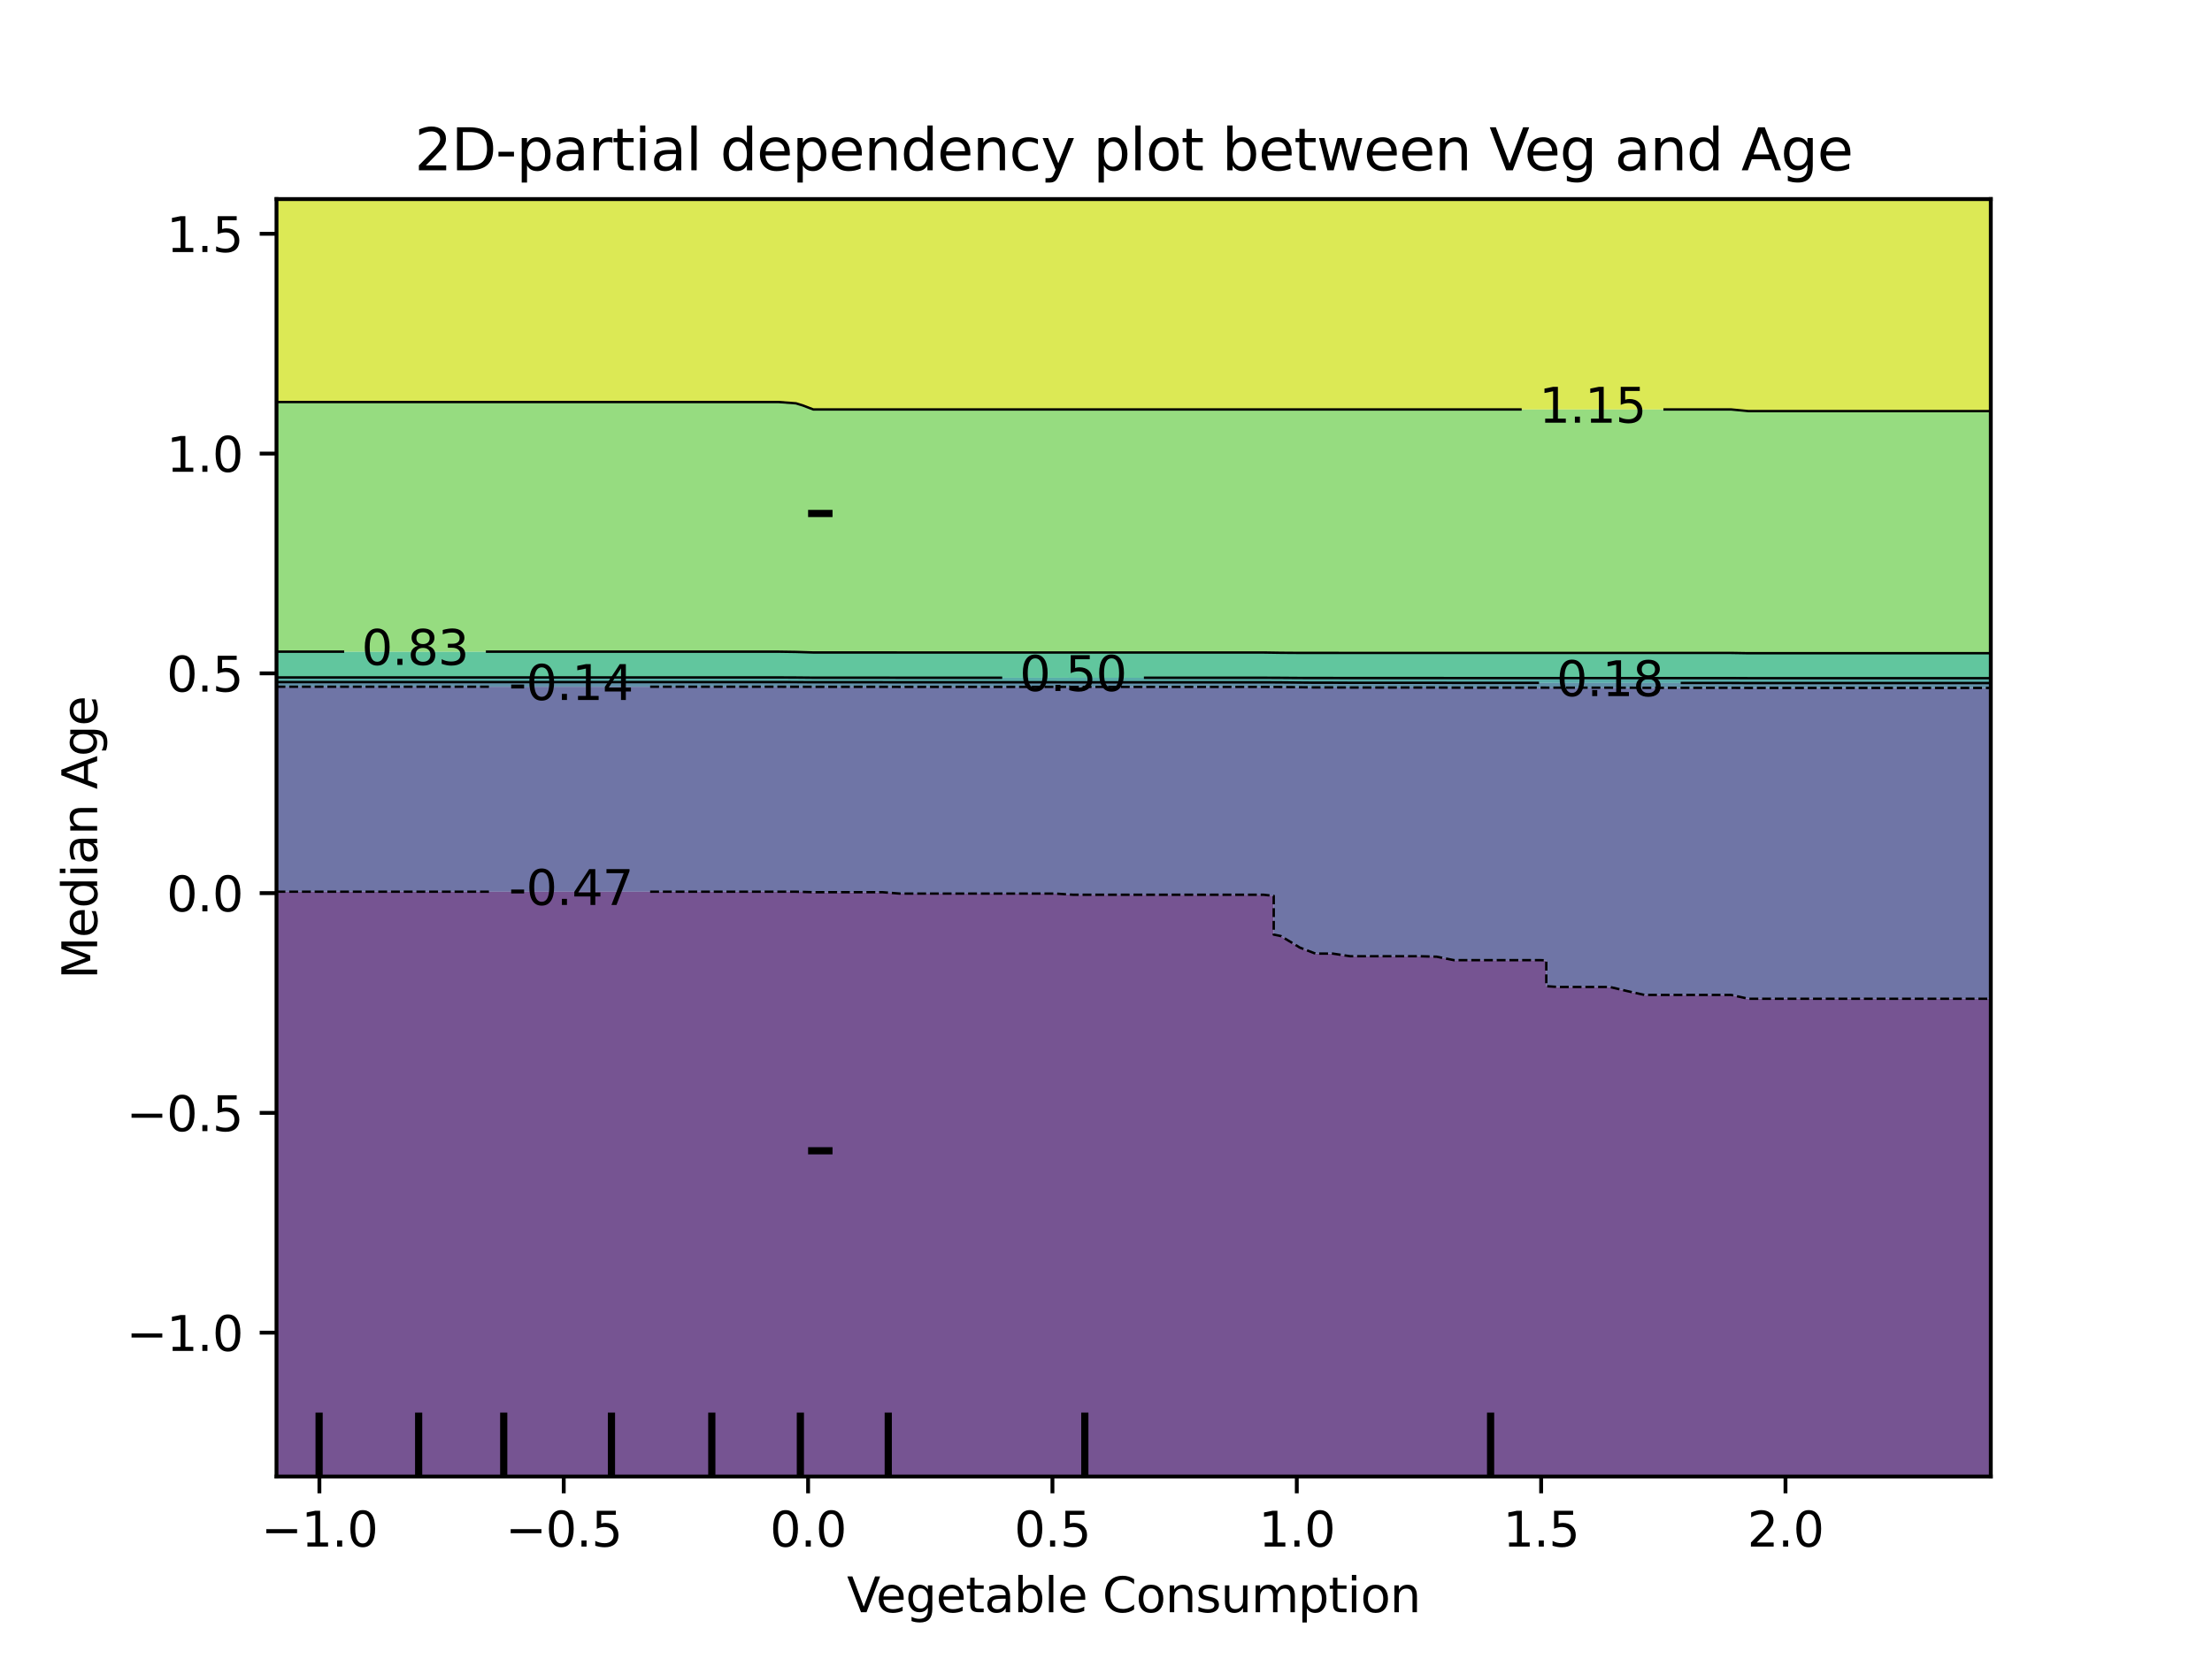 <?xml version="1.0" encoding="utf-8" standalone="no"?>
<!DOCTYPE svg PUBLIC "-//W3C//DTD SVG 1.1//EN"
  "http://www.w3.org/Graphics/SVG/1.1/DTD/svg11.dtd">
<svg xmlns:xlink="http://www.w3.org/1999/xlink" width="460.8pt" height="345.6pt" viewBox="0 0 460.8 345.6" xmlns="http://www.w3.org/2000/svg" version="1.1">
 <defs>
  <style type="text/css">*{stroke-linejoin: round; stroke-linecap: butt}</style>
 </defs>
 <g id="figure_1">
  <g id="patch_1">
   <path d="M 0 345.6 
L 460.8 345.6 
L 460.8 0 
L 0 0 
L 0 345.6 
z
" style="fill: none"/>
  </g>
  <g id="axes_1"/>
  <g id="axes_2">
   <g id="patch_2">
    <path d="M 57.6 307.584 
L 414.72 307.584 
L 414.72 41.472 
L 57.6 41.472 
L 57.6 307.584 
z
" style="fill: none"/>
   </g>
   <g id="PathCollection_1">
    <path d="M 61.207 307.584 
L 64.815 307.584 
L 68.422 307.584 
L 72.029 307.584 
L 75.636 307.584 
L 79.244 307.584 
L 82.851 307.584 
L 86.458 307.584 
L 90.065 307.584 
L 93.673 307.584 
L 97.28 307.584 
L 100.887 307.584 
L 104.495 307.584 
L 108.102 307.584 
L 111.709 307.584 
L 115.316 307.584 
L 118.924 307.584 
L 122.531 307.584 
L 126.138 307.584 
L 129.745 307.584 
L 133.353 307.584 
L 136.96 307.584 
L 140.567 307.584 
L 144.175 307.584 
L 147.782 307.584 
L 151.389 307.584 
L 154.996 307.584 
L 158.604 307.584 
L 162.211 307.584 
L 165.818 307.584 
L 169.425 307.584 
L 173.033 307.584 
L 176.64 307.584 
L 180.247 307.584 
L 183.855 307.584 
L 187.462 307.584 
L 191.069 307.584 
L 194.676 307.584 
L 198.284 307.584 
L 201.891 307.584 
L 205.498 307.584 
L 209.105 307.584 
L 212.713 307.584 
L 216.32 307.584 
L 219.927 307.584 
L 223.535 307.584 
L 227.142 307.584 
L 230.749 307.584 
L 234.356 307.584 
L 237.964 307.584 
L 241.571 307.584 
L 245.178 307.584 
L 248.785 307.584 
L 252.393 307.584 
L 256 307.584 
L 259.607 307.584 
L 263.215 307.584 
L 266.822 307.584 
L 270.429 307.584 
L 274.036 307.584 
L 277.644 307.584 
L 281.251 307.584 
L 284.858 307.584 
L 288.465 307.584 
L 292.073 307.584 
L 295.68 307.584 
L 299.287 307.584 
L 302.895 307.584 
L 306.502 307.584 
L 310.109 307.584 
L 313.716 307.584 
L 317.324 307.584 
L 320.931 307.584 
L 324.538 307.584 
L 328.145 307.584 
L 331.753 307.584 
L 335.36 307.584 
L 338.967 307.584 
L 342.575 307.584 
L 346.182 307.584 
L 349.789 307.584 
L 353.396 307.584 
L 357.004 307.584 
L 360.611 307.584 
L 364.218 307.584 
L 367.825 307.584 
L 371.433 307.584 
L 375.04 307.584 
L 378.647 307.584 
L 382.255 307.584 
L 385.862 307.584 
L 389.469 307.584 
L 393.076 307.584 
L 396.684 307.584 
L 400.291 307.584 
L 403.898 307.584 
L 407.505 307.584 
L 411.113 307.584 
L 414.72 307.584 
L 414.72 304.896 
L 414.72 302.208 
L 414.72 299.52 
L 414.72 296.832 
L 414.72 294.144 
L 414.72 291.456 
L 414.72 288.768 
L 414.72 286.08 
L 414.72 283.392 
L 414.72 280.704 
L 414.72 278.016 
L 414.72 275.328 
L 414.72 272.64 
L 414.72 269.952 
L 414.72 267.264 
L 414.72 264.576 
L 414.72 261.888 
L 414.72 259.2 
L 414.72 256.512 
L 414.72 253.824 
L 414.72 251.136 
L 414.72 248.448 
L 414.72 245.76 
L 414.72 243.072 
L 414.72 240.384 
L 414.72 237.696 
L 414.72 235.008 
L 414.72 232.32 
L 414.72 229.632 
L 414.72 226.944 
L 414.72 224.256 
L 414.72 221.568 
L 414.72 218.88 
L 414.72 216.192 
L 414.72 213.504 
L 414.72 210.816 
L 414.72 208.128 
L 414.72 208.06 
L 411.113 208.06 
L 407.505 208.06 
L 403.898 208.06 
L 400.291 208.06 
L 396.684 208.06 
L 393.076 208.06 
L 389.469 208.06 
L 385.862 208.06 
L 382.255 208.06 
L 378.647 208.06 
L 375.04 208.06 
L 371.433 208.06 
L 367.825 208.06 
L 364.218 208.06 
L 360.611 207.261 
L 357.004 207.261 
L 353.396 207.261 
L 349.789 207.261 
L 346.182 207.261 
L 342.575 207.261 
L 338.967 206.457 
L 335.36 205.602 
L 331.753 205.602 
L 328.145 205.602 
L 324.538 205.602 
L 322.12 205.44 
L 322.12 202.752 
L 322.12 200.064 
L 320.931 200.021 
L 317.324 200.021 
L 313.716 200.021 
L 310.109 200.021 
L 306.502 200.021 
L 302.895 200.021 
L 299.287 199.298 
L 295.68 199.199 
L 292.073 199.199 
L 288.465 199.199 
L 284.858 199.199 
L 281.251 199.199 
L 277.644 198.653 
L 274.036 198.653 
L 270.725 197.376 
L 270.429 197.174 
L 266.822 194.999 
L 265.34 194.688 
L 265.34 192 
L 265.34 189.312 
L 265.34 186.624 
L 263.215 186.39 
L 259.607 186.39 
L 256 186.39 
L 252.393 186.39 
L 248.785 186.39 
L 245.178 186.39 
L 241.571 186.39 
L 237.964 186.39 
L 234.356 186.39 
L 230.749 186.39 
L 227.142 186.39 
L 223.535 186.39 
L 219.927 186.152 
L 216.32 186.152 
L 212.713 186.152 
L 209.105 186.152 
L 205.498 186.152 
L 201.891 186.152 
L 198.284 186.152 
L 194.676 186.152 
L 191.069 186.152 
L 187.462 186.152 
L 183.855 185.863 
L 180.247 185.863 
L 176.64 185.863 
L 173.033 185.863 
L 169.425 185.863 
L 165.818 185.759 
L 162.211 185.759 
L 158.604 185.759 
L 154.996 185.759 
L 151.389 185.759 
L 147.782 185.759 
L 144.175 185.759 
L 140.567 185.759 
L 136.96 185.759 
L 133.353 185.759 
L 129.745 185.759 
L 126.138 185.759 
L 122.531 185.759 
L 118.924 185.759 
L 115.316 185.759 
L 111.709 185.759 
L 108.102 185.759 
L 104.495 185.759 
L 100.887 185.759 
L 97.28 185.759 
L 93.673 185.759 
L 90.065 185.759 
L 86.458 185.759 
L 82.851 185.759 
L 79.244 185.759 
L 75.636 185.759 
L 72.029 185.759 
L 68.422 185.759 
L 64.815 185.759 
L 61.207 185.759 
L 57.6 185.759 
L 57.6 186.624 
L 57.6 189.312 
L 57.6 192 
L 57.6 194.688 
L 57.6 197.376 
L 57.6 200.064 
L 57.6 202.752 
L 57.6 205.44 
L 57.6 208.128 
L 57.6 210.816 
L 57.6 213.504 
L 57.6 216.192 
L 57.6 218.88 
L 57.6 221.568 
L 57.6 224.256 
L 57.6 226.944 
L 57.6 229.632 
L 57.6 232.32 
L 57.6 235.008 
L 57.6 237.696 
L 57.6 240.384 
L 57.6 243.072 
L 57.6 245.76 
L 57.6 248.448 
L 57.6 251.136 
L 57.6 253.824 
L 57.6 256.512 
L 57.6 259.2 
L 57.6 261.888 
L 57.6 264.576 
L 57.6 267.264 
L 57.6 269.952 
L 57.6 272.64 
L 57.6 275.328 
L 57.6 278.016 
L 57.6 280.704 
L 57.6 283.392 
L 57.6 286.08 
L 57.6 288.768 
L 57.6 291.456 
L 57.6 294.144 
L 57.6 296.832 
L 57.6 299.52 
L 57.6 302.208 
L 57.6 304.896 
L 57.6 307.584 
z
" clip-path="url(#pe497afbb65)" style="fill: #481b6d; fill-opacity: 0.75"/>
   </g>
   <g id="PathCollection_2">
    <path d="M 324.538 205.602 
L 328.145 205.602 
L 331.753 205.602 
L 335.36 205.602 
L 338.967 206.457 
L 342.575 207.261 
L 346.182 207.261 
L 349.789 207.261 
L 353.396 207.261 
L 357.004 207.261 
L 360.611 207.261 
L 364.218 208.06 
L 367.825 208.06 
L 371.433 208.06 
L 375.04 208.06 
L 378.647 208.06 
L 382.255 208.06 
L 385.862 208.06 
L 389.469 208.06 
L 393.076 208.06 
L 396.684 208.06 
L 400.291 208.06 
L 403.898 208.06 
L 407.505 208.06 
L 411.113 208.06 
L 414.72 208.06 
L 414.72 205.44 
L 414.72 202.752 
L 414.72 200.064 
L 414.72 197.376 
L 414.72 194.688 
L 414.72 192 
L 414.72 189.312 
L 414.72 186.624 
L 414.72 183.936 
L 414.72 181.248 
L 414.72 178.56 
L 414.72 175.872 
L 414.72 173.184 
L 414.72 170.496 
L 414.72 167.808 
L 414.72 165.12 
L 414.72 162.432 
L 414.72 159.744 
L 414.72 157.056 
L 414.72 154.368 
L 414.72 151.68 
L 414.72 148.992 
L 414.72 146.304 
L 414.72 143.616 
L 414.72 143.305 
L 411.113 143.305 
L 407.505 143.305 
L 403.898 143.305 
L 400.291 143.305 
L 396.684 143.305 
L 393.076 143.305 
L 389.469 143.305 
L 385.862 143.305 
L 382.255 143.305 
L 378.647 143.305 
L 375.04 143.305 
L 371.433 143.305 
L 367.825 143.305 
L 364.218 143.305 
L 360.611 143.287 
L 357.004 143.287 
L 353.396 143.287 
L 349.789 143.287 
L 346.182 143.287 
L 342.575 143.287 
L 338.967 143.271 
L 335.36 143.255 
L 331.753 143.255 
L 328.145 143.255 
L 324.538 143.255 
L 320.931 143.25 
L 317.324 143.25 
L 313.716 143.25 
L 310.109 143.25 
L 306.502 143.25 
L 302.895 143.25 
L 299.287 143.225 
L 295.68 143.221 
L 292.073 143.221 
L 288.465 143.221 
L 284.858 143.221 
L 281.251 143.221 
L 277.644 143.201 
L 274.036 143.201 
L 270.429 143.154 
L 266.822 143.11 
L 263.215 143.093 
L 259.607 143.093 
L 256 143.093 
L 252.393 143.093 
L 248.785 143.093 
L 245.178 143.093 
L 241.571 143.093 
L 237.964 143.093 
L 234.356 143.093 
L 230.749 143.093 
L 227.142 143.093 
L 223.535 143.093 
L 219.927 143.085 
L 216.32 143.085 
L 212.713 143.085 
L 209.105 143.085 
L 205.498 143.085 
L 201.891 143.085 
L 198.284 143.085 
L 194.676 143.085 
L 191.069 143.085 
L 187.462 143.085 
L 183.855 143.073 
L 180.247 143.073 
L 176.64 143.073 
L 173.033 143.073 
L 169.425 143.073 
L 165.818 143.062 
L 162.211 143.058 
L 158.604 143.058 
L 154.996 143.058 
L 151.389 143.058 
L 147.782 143.058 
L 144.175 143.058 
L 140.567 143.058 
L 136.96 143.058 
L 133.353 143.058 
L 129.745 143.058 
L 126.138 143.058 
L 122.531 143.058 
L 118.924 143.058 
L 115.316 143.058 
L 111.709 143.058 
L 108.102 143.058 
L 104.495 143.058 
L 100.887 143.058 
L 97.28 143.058 
L 93.673 143.058 
L 90.065 143.058 
L 86.458 143.058 
L 82.851 143.058 
L 79.244 143.058 
L 75.636 143.058 
L 72.029 143.058 
L 68.422 143.058 
L 64.815 143.058 
L 61.207 143.058 
L 57.6 143.058 
L 57.6 143.616 
L 57.6 146.304 
L 57.6 148.992 
L 57.6 151.68 
L 57.6 154.368 
L 57.6 157.056 
L 57.6 159.744 
L 57.6 162.432 
L 57.6 165.12 
L 57.6 167.808 
L 57.6 170.496 
L 57.6 173.184 
L 57.6 175.872 
L 57.6 178.56 
L 57.6 181.248 
L 57.6 183.936 
L 57.6 185.759 
L 61.207 185.759 
L 64.815 185.759 
L 68.422 185.759 
L 72.029 185.759 
L 75.636 185.759 
L 79.244 185.759 
L 82.851 185.759 
L 86.458 185.759 
L 90.065 185.759 
L 93.673 185.759 
L 97.28 185.759 
L 100.887 185.759 
L 104.495 185.759 
L 108.102 185.759 
L 111.709 185.759 
L 115.316 185.759 
L 118.924 185.759 
L 122.531 185.759 
L 126.138 185.759 
L 129.745 185.759 
L 133.353 185.759 
L 136.96 185.759 
L 140.567 185.759 
L 144.175 185.759 
L 147.782 185.759 
L 151.389 185.759 
L 154.996 185.759 
L 158.604 185.759 
L 162.211 185.759 
L 165.818 185.759 
L 169.425 185.863 
L 173.033 185.863 
L 176.64 185.863 
L 180.247 185.863 
L 183.855 185.863 
L 187.462 186.152 
L 191.069 186.152 
L 194.676 186.152 
L 198.284 186.152 
L 201.891 186.152 
L 205.498 186.152 
L 209.105 186.152 
L 212.713 186.152 
L 216.32 186.152 
L 219.927 186.152 
L 223.535 186.39 
L 227.142 186.39 
L 230.749 186.39 
L 234.356 186.39 
L 237.964 186.39 
L 241.571 186.39 
L 245.178 186.39 
L 248.785 186.39 
L 252.393 186.39 
L 256 186.39 
L 259.607 186.39 
L 263.215 186.39 
L 265.34 186.624 
L 265.34 189.312 
L 265.34 192 
L 265.34 194.688 
L 266.822 194.999 
L 270.429 197.174 
L 270.725 197.376 
L 274.036 198.653 
L 277.644 198.653 
L 281.251 199.199 
L 284.858 199.199 
L 288.465 199.199 
L 292.073 199.199 
L 295.68 199.199 
L 299.287 199.298 
L 302.895 200.021 
L 306.502 200.021 
L 310.109 200.021 
L 313.716 200.021 
L 317.324 200.021 
L 320.931 200.021 
L 322.12 200.064 
L 322.12 202.752 
L 322.12 205.44 
z
" clip-path="url(#pe497afbb65)" style="fill: #3f4788; fill-opacity: 0.75"/>
   </g>
   <g id="PathCollection_3">
    <path d="M 61.207 143.058 
L 64.815 143.058 
L 68.422 143.058 
L 72.029 143.058 
L 75.636 143.058 
L 79.244 143.058 
L 82.851 143.058 
L 86.458 143.058 
L 90.065 143.058 
L 93.673 143.058 
L 97.28 143.058 
L 100.887 143.058 
L 104.495 143.058 
L 108.102 143.058 
L 111.709 143.058 
L 115.316 143.058 
L 118.924 143.058 
L 122.531 143.058 
L 126.138 143.058 
L 129.745 143.058 
L 133.353 143.058 
L 136.96 143.058 
L 140.567 143.058 
L 144.175 143.058 
L 147.782 143.058 
L 151.389 143.058 
L 154.996 143.058 
L 158.604 143.058 
L 162.211 143.058 
L 165.818 143.062 
L 169.425 143.073 
L 173.033 143.073 
L 176.64 143.073 
L 180.247 143.073 
L 183.855 143.073 
L 187.462 143.085 
L 191.069 143.085 
L 194.676 143.085 
L 198.284 143.085 
L 201.891 143.085 
L 205.498 143.085 
L 209.105 143.085 
L 212.713 143.085 
L 216.32 143.085 
L 219.927 143.085 
L 223.535 143.093 
L 227.142 143.093 
L 230.749 143.093 
L 234.356 143.093 
L 237.964 143.093 
L 241.571 143.093 
L 245.178 143.093 
L 248.785 143.093 
L 252.393 143.093 
L 256 143.093 
L 259.607 143.093 
L 263.215 143.093 
L 266.822 143.11 
L 270.429 143.154 
L 274.036 143.201 
L 277.644 143.201 
L 281.251 143.221 
L 284.858 143.221 
L 288.465 143.221 
L 292.073 143.221 
L 295.68 143.221 
L 299.287 143.225 
L 302.895 143.25 
L 306.502 143.25 
L 310.109 143.25 
L 313.716 143.25 
L 317.324 143.25 
L 320.931 143.25 
L 324.538 143.255 
L 328.145 143.255 
L 331.753 143.255 
L 335.36 143.255 
L 338.967 143.271 
L 342.575 143.287 
L 346.182 143.287 
L 349.789 143.287 
L 353.396 143.287 
L 357.004 143.287 
L 360.611 143.287 
L 364.218 143.305 
L 367.825 143.305 
L 371.433 143.305 
L 375.04 143.305 
L 378.647 143.305 
L 382.255 143.305 
L 385.862 143.305 
L 389.469 143.305 
L 393.076 143.305 
L 396.684 143.305 
L 400.291 143.305 
L 403.898 143.305 
L 407.505 143.305 
L 411.113 143.305 
L 414.72 143.305 
L 414.72 142.29 
L 411.113 142.29 
L 407.505 142.29 
L 403.898 142.29 
L 400.291 142.29 
L 396.684 142.29 
L 393.076 142.29 
L 389.469 142.29 
L 385.862 142.29 
L 382.255 142.29 
L 378.647 142.29 
L 375.04 142.29 
L 371.433 142.29 
L 367.825 142.29 
L 364.218 142.29 
L 360.611 142.272 
L 357.004 142.272 
L 353.396 142.272 
L 349.789 142.272 
L 346.182 142.272 
L 342.575 142.272 
L 338.967 142.263 
L 335.36 142.253 
L 331.753 142.253 
L 328.145 142.253 
L 324.538 142.253 
L 320.931 142.25 
L 317.324 142.25 
L 313.716 142.25 
L 310.109 142.25 
L 306.502 142.25 
L 302.895 142.25 
L 299.287 142.236 
L 295.68 142.234 
L 292.073 142.234 
L 288.465 142.234 
L 284.858 142.234 
L 281.251 142.234 
L 277.644 142.219 
L 274.036 142.219 
L 270.429 142.189 
L 266.822 142.155 
L 263.215 142.138 
L 259.607 142.138 
L 256 142.138 
L 252.393 142.138 
L 248.785 142.138 
L 245.178 142.138 
L 241.571 142.138 
L 237.964 142.138 
L 234.356 142.138 
L 230.749 142.138 
L 227.142 142.138 
L 223.535 142.138 
L 219.927 142.133 
L 216.32 142.133 
L 212.713 142.133 
L 209.105 142.133 
L 205.498 142.133 
L 201.891 142.133 
L 198.284 142.133 
L 194.676 142.133 
L 191.069 142.133 
L 187.462 142.133 
L 183.855 142.121 
L 180.247 142.121 
L 176.64 142.121 
L 173.033 142.121 
L 169.425 142.121 
L 165.818 142.099 
L 162.211 142.09 
L 158.604 142.09 
L 154.996 142.09 
L 151.389 142.09 
L 147.782 142.09 
L 144.175 142.09 
L 140.567 142.09 
L 136.96 142.09 
L 133.353 142.09 
L 129.745 142.09 
L 126.138 142.09 
L 122.531 142.09 
L 118.924 142.09 
L 115.316 142.09 
L 111.709 142.09 
L 108.102 142.09 
L 104.495 142.09 
L 100.887 142.09 
L 97.28 142.09 
L 93.673 142.09 
L 90.065 142.09 
L 86.458 142.09 
L 82.851 142.09 
L 79.244 142.09 
L 75.636 142.09 
L 72.029 142.09 
L 68.422 142.09 
L 64.815 142.09 
L 61.207 142.09 
L 57.6 142.09 
L 57.6 143.058 
z
" clip-path="url(#pe497afbb65)" style="fill: #2e6e8e; fill-opacity: 0.75"/>
   </g>
   <g id="PathCollection_4">
    <path d="M 61.207 142.09 
L 64.815 142.09 
L 68.422 142.09 
L 72.029 142.09 
L 75.636 142.09 
L 79.244 142.09 
L 82.851 142.09 
L 86.458 142.09 
L 90.065 142.09 
L 93.673 142.09 
L 97.28 142.09 
L 100.887 142.09 
L 104.495 142.09 
L 108.102 142.09 
L 111.709 142.09 
L 115.316 142.09 
L 118.924 142.09 
L 122.531 142.09 
L 126.138 142.09 
L 129.745 142.09 
L 133.353 142.09 
L 136.96 142.09 
L 140.567 142.09 
L 144.175 142.09 
L 147.782 142.09 
L 151.389 142.09 
L 154.996 142.09 
L 158.604 142.09 
L 162.211 142.09 
L 165.818 142.099 
L 169.425 142.121 
L 173.033 142.121 
L 176.64 142.121 
L 180.247 142.121 
L 183.855 142.121 
L 187.462 142.133 
L 191.069 142.133 
L 194.676 142.133 
L 198.284 142.133 
L 201.891 142.133 
L 205.498 142.133 
L 209.105 142.133 
L 212.713 142.133 
L 216.32 142.133 
L 219.927 142.133 
L 223.535 142.138 
L 227.142 142.138 
L 230.749 142.138 
L 234.356 142.138 
L 237.964 142.138 
L 241.571 142.138 
L 245.178 142.138 
L 248.785 142.138 
L 252.393 142.138 
L 256 142.138 
L 259.607 142.138 
L 263.215 142.138 
L 266.822 142.155 
L 270.429 142.189 
L 274.036 142.219 
L 277.644 142.219 
L 281.251 142.234 
L 284.858 142.234 
L 288.465 142.234 
L 292.073 142.234 
L 295.68 142.234 
L 299.287 142.236 
L 302.895 142.25 
L 306.502 142.25 
L 310.109 142.25 
L 313.716 142.25 
L 317.324 142.25 
L 320.931 142.25 
L 324.538 142.253 
L 328.145 142.253 
L 331.753 142.253 
L 335.36 142.253 
L 338.967 142.263 
L 342.575 142.272 
L 346.182 142.272 
L 349.789 142.272 
L 353.396 142.272 
L 357.004 142.272 
L 360.611 142.272 
L 364.218 142.29 
L 367.825 142.29 
L 371.433 142.29 
L 375.04 142.29 
L 378.647 142.29 
L 382.255 142.29 
L 385.862 142.29 
L 389.469 142.29 
L 393.076 142.29 
L 396.684 142.29 
L 400.291 142.29 
L 403.898 142.29 
L 407.505 142.29 
L 411.113 142.29 
L 414.72 142.29 
L 414.72 141.274 
L 411.113 141.274 
L 407.505 141.274 
L 403.898 141.274 
L 400.291 141.274 
L 396.684 141.274 
L 393.076 141.274 
L 389.469 141.274 
L 385.862 141.274 
L 382.255 141.274 
L 378.647 141.274 
L 375.04 141.274 
L 371.433 141.274 
L 367.825 141.274 
L 364.218 141.274 
L 360.611 141.256 
L 357.004 141.256 
L 353.396 141.256 
L 349.789 141.256 
L 346.182 141.256 
L 342.575 141.256 
L 338.967 141.254 
L 335.36 141.252 
L 331.753 141.252 
L 328.145 141.252 
L 324.538 141.252 
L 320.931 141.251 
L 317.324 141.251 
L 313.716 141.251 
L 310.109 141.251 
L 306.502 141.251 
L 302.895 141.251 
L 299.287 141.247 
L 295.68 141.247 
L 292.073 141.247 
L 288.465 141.247 
L 284.858 141.247 
L 281.251 141.247 
L 277.644 141.236 
L 274.036 141.236 
L 270.429 141.225 
L 266.822 141.2 
L 263.215 141.183 
L 259.607 141.183 
L 256 141.183 
L 252.393 141.183 
L 248.785 141.183 
L 245.178 141.183 
L 241.571 141.183 
L 237.964 141.183 
L 234.356 141.183 
L 230.749 141.183 
L 227.142 141.183 
L 223.535 141.183 
L 219.927 141.182 
L 216.32 141.182 
L 212.713 141.182 
L 209.105 141.182 
L 205.498 141.182 
L 201.891 141.182 
L 198.284 141.182 
L 194.676 141.182 
L 191.069 141.182 
L 187.462 141.182 
L 183.855 141.17 
L 180.247 141.17 
L 176.64 141.17 
L 173.033 141.17 
L 169.425 141.17 
L 165.818 141.137 
L 162.211 141.121 
L 158.604 141.121 
L 154.996 141.121 
L 151.389 141.121 
L 147.782 141.121 
L 144.175 141.121 
L 140.567 141.121 
L 136.96 141.121 
L 133.353 141.121 
L 129.745 141.121 
L 126.138 141.121 
L 122.531 141.121 
L 118.924 141.121 
L 115.316 141.121 
L 111.709 141.121 
L 108.102 141.121 
L 104.495 141.121 
L 100.887 141.121 
L 97.28 141.121 
L 93.673 141.121 
L 90.065 141.121 
L 86.458 141.121 
L 82.851 141.121 
L 79.244 141.121 
L 75.636 141.121 
L 72.029 141.121 
L 68.422 141.121 
L 64.815 141.121 
L 61.207 141.121 
L 57.6 141.121 
L 57.6 142.09 
z
" clip-path="url(#pe497afbb65)" style="fill: #21918c; fill-opacity: 0.75"/>
   </g>
   <g id="PathCollection_5">
    <path d="M 61.207 141.121 
L 64.815 141.121 
L 68.422 141.121 
L 72.029 141.121 
L 75.636 141.121 
L 79.244 141.121 
L 82.851 141.121 
L 86.458 141.121 
L 90.065 141.121 
L 93.673 141.121 
L 97.28 141.121 
L 100.887 141.121 
L 104.495 141.121 
L 108.102 141.121 
L 111.709 141.121 
L 115.316 141.121 
L 118.924 141.121 
L 122.531 141.121 
L 126.138 141.121 
L 129.745 141.121 
L 133.353 141.121 
L 136.96 141.121 
L 140.567 141.121 
L 144.175 141.121 
L 147.782 141.121 
L 151.389 141.121 
L 154.996 141.121 
L 158.604 141.121 
L 162.211 141.121 
L 165.818 141.137 
L 169.425 141.17 
L 173.033 141.17 
L 176.64 141.17 
L 180.247 141.17 
L 183.855 141.17 
L 187.462 141.182 
L 191.069 141.182 
L 194.676 141.182 
L 198.284 141.182 
L 201.891 141.182 
L 205.498 141.182 
L 209.105 141.182 
L 212.713 141.182 
L 216.32 141.182 
L 219.927 141.182 
L 223.535 141.183 
L 227.142 141.183 
L 230.749 141.183 
L 234.356 141.183 
L 237.964 141.183 
L 241.571 141.183 
L 245.178 141.183 
L 248.785 141.183 
L 252.393 141.183 
L 256 141.183 
L 259.607 141.183 
L 263.215 141.183 
L 266.822 141.2 
L 270.429 141.225 
L 274.036 141.236 
L 277.644 141.236 
L 281.251 141.247 
L 284.858 141.247 
L 288.465 141.247 
L 292.073 141.247 
L 295.68 141.247 
L 299.287 141.247 
L 302.895 141.251 
L 306.502 141.251 
L 310.109 141.251 
L 313.716 141.251 
L 317.324 141.251 
L 320.931 141.251 
L 324.538 141.252 
L 328.145 141.252 
L 331.753 141.252 
L 335.36 141.252 
L 338.967 141.254 
L 342.575 141.256 
L 346.182 141.256 
L 349.789 141.256 
L 353.396 141.256 
L 357.004 141.256 
L 360.611 141.256 
L 364.218 141.274 
L 367.825 141.274 
L 371.433 141.274 
L 375.04 141.274 
L 378.647 141.274 
L 382.255 141.274 
L 385.862 141.274 
L 389.469 141.274 
L 393.076 141.274 
L 396.684 141.274 
L 400.291 141.274 
L 403.898 141.274 
L 407.505 141.274 
L 411.113 141.274 
L 414.72 141.274 
L 414.72 140.928 
L 414.72 138.24 
L 414.72 136.075 
L 411.113 136.075 
L 407.505 136.075 
L 403.898 136.075 
L 400.291 136.075 
L 396.684 136.075 
L 393.076 136.075 
L 389.469 136.075 
L 385.862 136.075 
L 382.255 136.075 
L 378.647 136.075 
L 375.04 136.075 
L 371.433 136.075 
L 367.825 136.075 
L 364.218 136.075 
L 360.611 136.017 
L 357.004 136.017 
L 353.396 136.017 
L 349.789 136.017 
L 346.182 136.017 
L 342.575 136.017 
L 338.967 136.017 
L 335.36 136.017 
L 331.753 136.017 
L 328.145 136.017 
L 324.538 136.017 
L 320.931 136.017 
L 317.324 136.017 
L 313.716 136.017 
L 310.109 136.017 
L 306.502 136.017 
L 302.895 136.017 
L 299.287 136.017 
L 295.68 136.017 
L 292.073 136.017 
L 288.465 136.017 
L 284.858 136.017 
L 281.251 136.017 
L 277.644 136.012 
L 274.036 136.012 
L 270.429 136.009 
L 266.822 135.984 
L 263.215 135.929 
L 259.607 135.929 
L 256 135.929 
L 252.393 135.929 
L 248.785 135.929 
L 245.178 135.929 
L 241.571 135.929 
L 237.964 135.929 
L 234.356 135.929 
L 230.749 135.929 
L 227.142 135.929 
L 223.535 135.929 
L 219.927 135.929 
L 216.32 135.929 
L 212.713 135.929 
L 209.105 135.929 
L 205.498 135.929 
L 201.891 135.929 
L 198.284 135.929 
L 194.676 135.929 
L 191.069 135.929 
L 187.462 135.929 
L 183.855 135.923 
L 180.247 135.923 
L 176.64 135.923 
L 173.033 135.923 
L 169.425 135.923 
L 165.818 135.807 
L 162.211 135.754 
L 158.604 135.754 
L 154.996 135.754 
L 151.389 135.754 
L 147.782 135.754 
L 144.175 135.754 
L 140.567 135.754 
L 136.96 135.754 
L 133.353 135.754 
L 129.745 135.754 
L 126.138 135.754 
L 122.531 135.754 
L 118.924 135.754 
L 115.316 135.754 
L 111.709 135.754 
L 108.102 135.754 
L 104.495 135.754 
L 100.887 135.754 
L 97.28 135.754 
L 93.673 135.754 
L 90.065 135.754 
L 86.458 135.754 
L 82.851 135.754 
L 79.244 135.754 
L 75.636 135.754 
L 72.029 135.754 
L 68.422 135.754 
L 64.815 135.754 
L 61.207 135.754 
L 57.6 135.754 
L 57.6 138.24 
L 57.6 140.928 
L 57.6 141.121 
z
" clip-path="url(#pe497afbb65)" style="fill: #2db27d; fill-opacity: 0.75"/>
   </g>
   <g id="PathCollection_6">
    <path d="M 61.207 135.754 
L 64.815 135.754 
L 68.422 135.754 
L 72.029 135.754 
L 75.636 135.754 
L 79.244 135.754 
L 82.851 135.754 
L 86.458 135.754 
L 90.065 135.754 
L 93.673 135.754 
L 97.28 135.754 
L 100.887 135.754 
L 104.495 135.754 
L 108.102 135.754 
L 111.709 135.754 
L 115.316 135.754 
L 118.924 135.754 
L 122.531 135.754 
L 126.138 135.754 
L 129.745 135.754 
L 133.353 135.754 
L 136.96 135.754 
L 140.567 135.754 
L 144.175 135.754 
L 147.782 135.754 
L 151.389 135.754 
L 154.996 135.754 
L 158.604 135.754 
L 162.211 135.754 
L 165.818 135.807 
L 169.425 135.923 
L 173.033 135.923 
L 176.64 135.923 
L 180.247 135.923 
L 183.855 135.923 
L 187.462 135.929 
L 191.069 135.929 
L 194.676 135.929 
L 198.284 135.929 
L 201.891 135.929 
L 205.498 135.929 
L 209.105 135.929 
L 212.713 135.929 
L 216.32 135.929 
L 219.927 135.929 
L 223.535 135.929 
L 227.142 135.929 
L 230.749 135.929 
L 234.356 135.929 
L 237.964 135.929 
L 241.571 135.929 
L 245.178 135.929 
L 248.785 135.929 
L 252.393 135.929 
L 256 135.929 
L 259.607 135.929 
L 263.215 135.929 
L 266.822 135.984 
L 270.429 136.009 
L 274.036 136.012 
L 277.644 136.012 
L 281.251 136.017 
L 284.858 136.017 
L 288.465 136.017 
L 292.073 136.017 
L 295.68 136.017 
L 299.287 136.017 
L 302.895 136.017 
L 306.502 136.017 
L 310.109 136.017 
L 313.716 136.017 
L 317.324 136.017 
L 320.931 136.017 
L 324.538 136.017 
L 328.145 136.017 
L 331.753 136.017 
L 335.36 136.017 
L 338.967 136.017 
L 342.575 136.017 
L 346.182 136.017 
L 349.789 136.017 
L 353.396 136.017 
L 357.004 136.017 
L 360.611 136.017 
L 364.218 136.075 
L 367.825 136.075 
L 371.433 136.075 
L 375.04 136.075 
L 378.647 136.075 
L 382.255 136.075 
L 385.862 136.075 
L 389.469 136.075 
L 393.076 136.075 
L 396.684 136.075 
L 400.291 136.075 
L 403.898 136.075 
L 407.505 136.075 
L 411.113 136.075 
L 414.72 136.075 
L 414.72 135.552 
L 414.72 132.864 
L 414.72 130.176 
L 414.72 127.488 
L 414.72 124.8 
L 414.72 122.112 
L 414.72 119.424 
L 414.72 116.736 
L 414.72 114.048 
L 414.72 111.36 
L 414.72 108.672 
L 414.72 105.984 
L 414.72 103.296 
L 414.72 100.608 
L 414.72 97.92 
L 414.72 95.232 
L 414.72 92.544 
L 414.72 89.856 
L 414.72 87.168 
L 414.72 85.641 
L 411.113 85.641 
L 407.505 85.641 
L 403.898 85.641 
L 400.291 85.641 
L 396.684 85.641 
L 393.076 85.641 
L 389.469 85.641 
L 385.862 85.641 
L 382.255 85.641 
L 378.647 85.641 
L 375.04 85.641 
L 371.433 85.641 
L 367.825 85.641 
L 364.218 85.641 
L 360.611 85.295 
L 357.004 85.295 
L 353.396 85.295 
L 349.789 85.295 
L 346.182 85.295 
L 342.575 85.295 
L 338.967 85.295 
L 335.36 85.295 
L 331.753 85.295 
L 328.145 85.295 
L 324.538 85.295 
L 320.931 85.295 
L 317.324 85.295 
L 313.716 85.295 
L 310.109 85.295 
L 306.502 85.295 
L 302.895 85.295 
L 299.287 85.295 
L 295.68 85.295 
L 292.073 85.295 
L 288.465 85.295 
L 284.858 85.295 
L 281.251 85.295 
L 277.644 85.295 
L 274.036 85.295 
L 270.429 85.295 
L 266.822 85.295 
L 263.215 85.295 
L 259.607 85.295 
L 256 85.295 
L 252.393 85.295 
L 248.785 85.295 
L 245.178 85.295 
L 241.571 85.295 
L 237.964 85.295 
L 234.356 85.295 
L 230.749 85.295 
L 227.142 85.295 
L 223.535 85.295 
L 219.927 85.295 
L 216.32 85.295 
L 212.713 85.295 
L 209.105 85.295 
L 205.498 85.295 
L 201.891 85.295 
L 198.284 85.295 
L 194.676 85.295 
L 191.069 85.295 
L 187.462 85.295 
L 183.855 85.295 
L 180.247 85.295 
L 176.64 85.295 
L 173.033 85.295 
L 169.425 85.295 
L 167.296 84.48 
L 165.818 84.021 
L 162.211 83.75 
L 158.604 83.75 
L 154.996 83.75 
L 151.389 83.75 
L 147.782 83.75 
L 144.175 83.75 
L 140.567 83.75 
L 136.96 83.75 
L 133.353 83.75 
L 129.745 83.75 
L 126.138 83.75 
L 122.531 83.75 
L 118.924 83.75 
L 115.316 83.75 
L 111.709 83.75 
L 108.102 83.75 
L 104.495 83.75 
L 100.887 83.75 
L 97.28 83.75 
L 93.673 83.75 
L 90.065 83.75 
L 86.458 83.75 
L 82.851 83.75 
L 79.244 83.75 
L 75.636 83.75 
L 72.029 83.75 
L 68.422 83.75 
L 64.815 83.75 
L 61.207 83.75 
L 57.6 83.75 
L 57.6 84.48 
L 57.6 87.168 
L 57.6 89.856 
L 57.6 92.544 
L 57.6 95.232 
L 57.6 97.92 
L 57.6 100.608 
L 57.6 103.296 
L 57.6 105.984 
L 57.6 108.672 
L 57.6 111.36 
L 57.6 114.048 
L 57.6 116.736 
L 57.6 119.424 
L 57.6 122.112 
L 57.6 124.8 
L 57.6 127.488 
L 57.6 130.176 
L 57.6 132.864 
L 57.6 135.552 
L 57.6 135.754 
z
" clip-path="url(#pe497afbb65)" style="fill: #73d056; fill-opacity: 0.75"/>
   </g>
   <g id="PathCollection_7">
    <path d="M 169.425 85.295 
L 173.033 85.295 
L 176.64 85.295 
L 180.247 85.295 
L 183.855 85.295 
L 187.462 85.295 
L 191.069 85.295 
L 194.676 85.295 
L 198.284 85.295 
L 201.891 85.295 
L 205.498 85.295 
L 209.105 85.295 
L 212.713 85.295 
L 216.32 85.295 
L 219.927 85.295 
L 223.535 85.295 
L 227.142 85.295 
L 230.749 85.295 
L 234.356 85.295 
L 237.964 85.295 
L 241.571 85.295 
L 245.178 85.295 
L 248.785 85.295 
L 252.393 85.295 
L 256 85.295 
L 259.607 85.295 
L 263.215 85.295 
L 266.822 85.295 
L 270.429 85.295 
L 274.036 85.295 
L 277.644 85.295 
L 281.251 85.295 
L 284.858 85.295 
L 288.465 85.295 
L 292.073 85.295 
L 295.68 85.295 
L 299.287 85.295 
L 302.895 85.295 
L 306.502 85.295 
L 310.109 85.295 
L 313.716 85.295 
L 317.324 85.295 
L 320.931 85.295 
L 324.538 85.295 
L 328.145 85.295 
L 331.753 85.295 
L 335.36 85.295 
L 338.967 85.295 
L 342.575 85.295 
L 346.182 85.295 
L 349.789 85.295 
L 353.396 85.295 
L 357.004 85.295 
L 360.611 85.295 
L 364.218 85.641 
L 367.825 85.641 
L 371.433 85.641 
L 375.04 85.641 
L 378.647 85.641 
L 382.255 85.641 
L 385.862 85.641 
L 389.469 85.641 
L 393.076 85.641 
L 396.684 85.641 
L 400.291 85.641 
L 403.898 85.641 
L 407.505 85.641 
L 411.113 85.641 
L 414.72 85.641 
L 414.72 84.48 
L 414.72 81.792 
L 414.72 79.104 
L 414.72 76.416 
L 414.72 73.728 
L 414.72 71.04 
L 414.72 68.352 
L 414.72 65.664 
L 414.72 62.976 
L 414.72 60.288 
L 414.72 57.6 
L 414.72 54.912 
L 414.72 52.224 
L 414.72 49.536 
L 414.72 46.848 
L 414.72 44.16 
L 414.72 41.472 
L 411.113 41.472 
L 407.505 41.472 
L 403.898 41.472 
L 400.291 41.472 
L 396.684 41.472 
L 393.076 41.472 
L 389.469 41.472 
L 385.862 41.472 
L 382.255 41.472 
L 378.647 41.472 
L 375.04 41.472 
L 371.433 41.472 
L 367.825 41.472 
L 364.218 41.472 
L 360.611 41.472 
L 357.004 41.472 
L 353.396 41.472 
L 349.789 41.472 
L 346.182 41.472 
L 342.575 41.472 
L 338.967 41.472 
L 335.36 41.472 
L 331.753 41.472 
L 328.145 41.472 
L 324.538 41.472 
L 320.931 41.472 
L 317.324 41.472 
L 313.716 41.472 
L 310.109 41.472 
L 306.502 41.472 
L 302.895 41.472 
L 299.287 41.472 
L 295.68 41.472 
L 292.073 41.472 
L 288.465 41.472 
L 284.858 41.472 
L 281.251 41.472 
L 277.644 41.472 
L 274.036 41.472 
L 270.429 41.472 
L 266.822 41.472 
L 263.215 41.472 
L 259.607 41.472 
L 256 41.472 
L 252.393 41.472 
L 248.785 41.472 
L 245.178 41.472 
L 241.571 41.472 
L 237.964 41.472 
L 234.356 41.472 
L 230.749 41.472 
L 227.142 41.472 
L 223.535 41.472 
L 219.927 41.472 
L 216.32 41.472 
L 212.713 41.472 
L 209.105 41.472 
L 205.498 41.472 
L 201.891 41.472 
L 198.284 41.472 
L 194.676 41.472 
L 191.069 41.472 
L 187.462 41.472 
L 183.855 41.472 
L 180.247 41.472 
L 176.64 41.472 
L 173.033 41.472 
L 169.425 41.472 
L 165.818 41.472 
L 162.211 41.472 
L 158.604 41.472 
L 154.996 41.472 
L 151.389 41.472 
L 147.782 41.472 
L 144.175 41.472 
L 140.567 41.472 
L 136.96 41.472 
L 133.353 41.472 
L 129.745 41.472 
L 126.138 41.472 
L 122.531 41.472 
L 118.924 41.472 
L 115.316 41.472 
L 111.709 41.472 
L 108.102 41.472 
L 104.495 41.472 
L 100.887 41.472 
L 97.28 41.472 
L 93.673 41.472 
L 90.065 41.472 
L 86.458 41.472 
L 82.851 41.472 
L 79.244 41.472 
L 75.636 41.472 
L 72.029 41.472 
L 68.422 41.472 
L 64.815 41.472 
L 61.207 41.472 
L 57.6 41.472 
L 57.6 44.16 
L 57.6 46.848 
L 57.6 49.536 
L 57.6 52.224 
L 57.6 54.912 
L 57.6 57.6 
L 57.6 60.288 
L 57.6 62.976 
L 57.6 65.664 
L 57.6 68.352 
L 57.6 71.04 
L 57.6 73.728 
L 57.6 76.416 
L 57.6 79.104 
L 57.6 81.792 
L 57.6 83.75 
L 61.207 83.75 
L 64.815 83.75 
L 68.422 83.75 
L 72.029 83.75 
L 75.636 83.75 
L 79.244 83.75 
L 82.851 83.75 
L 86.458 83.75 
L 90.065 83.75 
L 93.673 83.75 
L 97.28 83.75 
L 100.887 83.75 
L 104.495 83.75 
L 108.102 83.75 
L 111.709 83.75 
L 115.316 83.75 
L 118.924 83.75 
L 122.531 83.75 
L 126.138 83.75 
L 129.745 83.75 
L 133.353 83.75 
L 136.96 83.75 
L 140.567 83.75 
L 144.175 83.75 
L 147.782 83.75 
L 151.389 83.75 
L 154.996 83.75 
L 158.604 83.75 
L 162.211 83.75 
L 165.818 84.021 
L 167.296 84.48 
z
" clip-path="url(#pe497afbb65)" style="fill: #d0e11c; fill-opacity: 0.75"/>
   </g>
   <g id="matplotlib.axis_1">
    <g id="xtick_1">
     <g id="line2d_1">
      <defs>
       <path id="m097d3a4302" d="M 0 0 
L 0 3.5 
" style="stroke: #000000; stroke-width: 0.8"/>
      </defs>
      <g>
       <use xlink:href="#m097d3a4302" x="66.535" y="307.584" style="stroke: #000000; stroke-width: 0.8"/>
      </g>
     </g>
     <g id="text_1">
      <!-- −1.0 -->
      <g transform="translate(54.393 322.182) scale(0.1 -0.1)">
       <defs>
        <path id="DejaVuSans-2212" d="M 678 2272 
L 4684 2272 
L 4684 1741 
L 678 1741 
L 678 2272 
z
" transform="scale(0.016)"/>
        <path id="DejaVuSans-31" d="M 794 531 
L 1825 531 
L 1825 4091 
L 703 3866 
L 703 4441 
L 1819 4666 
L 2450 4666 
L 2450 531 
L 3481 531 
L 3481 0 
L 794 0 
L 794 531 
z
" transform="scale(0.016)"/>
        <path id="DejaVuSans-2e" d="M 684 794 
L 1344 794 
L 1344 0 
L 684 0 
L 684 794 
z
" transform="scale(0.016)"/>
        <path id="DejaVuSans-30" d="M 2034 4250 
Q 1547 4250 1301 3770 
Q 1056 3291 1056 2328 
Q 1056 1369 1301 889 
Q 1547 409 2034 409 
Q 2525 409 2770 889 
Q 3016 1369 3016 2328 
Q 3016 3291 2770 3770 
Q 2525 4250 2034 4250 
z
M 2034 4750 
Q 2819 4750 3233 4129 
Q 3647 3509 3647 2328 
Q 3647 1150 3233 529 
Q 2819 -91 2034 -91 
Q 1250 -91 836 529 
Q 422 1150 422 2328 
Q 422 3509 836 4129 
Q 1250 4750 2034 4750 
z
" transform="scale(0.016)"/>
       </defs>
       <use xlink:href="#DejaVuSans-2212"/>
       <use xlink:href="#DejaVuSans-31" x="83.789"/>
       <use xlink:href="#DejaVuSans-2e" x="147.412"/>
       <use xlink:href="#DejaVuSans-30" x="179.199"/>
      </g>
     </g>
    </g>
    <g id="xtick_2">
     <g id="line2d_2">
      <g>
       <use xlink:href="#m097d3a4302" x="117.437" y="307.584" style="stroke: #000000; stroke-width: 0.8"/>
      </g>
     </g>
     <g id="text_2">
      <!-- −0.5 -->
      <g transform="translate(105.296 322.182) scale(0.1 -0.1)">
       <defs>
        <path id="DejaVuSans-35" d="M 691 4666 
L 3169 4666 
L 3169 4134 
L 1269 4134 
L 1269 2991 
Q 1406 3038 1543 3061 
Q 1681 3084 1819 3084 
Q 2600 3084 3056 2656 
Q 3513 2228 3513 1497 
Q 3513 744 3044 326 
Q 2575 -91 1722 -91 
Q 1428 -91 1123 -41 
Q 819 9 494 109 
L 494 744 
Q 775 591 1075 516 
Q 1375 441 1709 441 
Q 2250 441 2565 725 
Q 2881 1009 2881 1497 
Q 2881 1984 2565 2268 
Q 2250 2553 1709 2553 
Q 1456 2553 1204 2497 
Q 953 2441 691 2322 
L 691 4666 
z
" transform="scale(0.016)"/>
       </defs>
       <use xlink:href="#DejaVuSans-2212"/>
       <use xlink:href="#DejaVuSans-30" x="83.789"/>
       <use xlink:href="#DejaVuSans-2e" x="147.412"/>
       <use xlink:href="#DejaVuSans-35" x="179.199"/>
      </g>
     </g>
    </g>
    <g id="xtick_3">
     <g id="line2d_3">
      <g>
       <use xlink:href="#m097d3a4302" x="168.34" y="307.584" style="stroke: #000000; stroke-width: 0.8"/>
      </g>
     </g>
     <g id="text_3">
      <!-- 0.0 -->
      <g transform="translate(160.388 322.182) scale(0.1 -0.1)">
       <use xlink:href="#DejaVuSans-30"/>
       <use xlink:href="#DejaVuSans-2e" x="63.623"/>
       <use xlink:href="#DejaVuSans-30" x="95.41"/>
      </g>
     </g>
    </g>
    <g id="xtick_4">
     <g id="line2d_4">
      <g>
       <use xlink:href="#m097d3a4302" x="219.242" y="307.584" style="stroke: #000000; stroke-width: 0.8"/>
      </g>
     </g>
     <g id="text_4">
      <!-- 0.5 -->
      <g transform="translate(211.291 322.182) scale(0.1 -0.1)">
       <use xlink:href="#DejaVuSans-30"/>
       <use xlink:href="#DejaVuSans-2e" x="63.623"/>
       <use xlink:href="#DejaVuSans-35" x="95.41"/>
      </g>
     </g>
    </g>
    <g id="xtick_5">
     <g id="line2d_5">
      <g>
       <use xlink:href="#m097d3a4302" x="270.145" y="307.584" style="stroke: #000000; stroke-width: 0.8"/>
      </g>
     </g>
     <g id="text_5">
      <!-- 1.0 -->
      <g transform="translate(262.193 322.182) scale(0.1 -0.1)">
       <use xlink:href="#DejaVuSans-31"/>
       <use xlink:href="#DejaVuSans-2e" x="63.623"/>
       <use xlink:href="#DejaVuSans-30" x="95.41"/>
      </g>
     </g>
    </g>
    <g id="xtick_6">
     <g id="line2d_6">
      <g>
       <use xlink:href="#m097d3a4302" x="321.047" y="307.584" style="stroke: #000000; stroke-width: 0.8"/>
      </g>
     </g>
     <g id="text_6">
      <!-- 1.5 -->
      <g transform="translate(313.096 322.182) scale(0.1 -0.1)">
       <use xlink:href="#DejaVuSans-31"/>
       <use xlink:href="#DejaVuSans-2e" x="63.623"/>
       <use xlink:href="#DejaVuSans-35" x="95.41"/>
      </g>
     </g>
    </g>
    <g id="xtick_7">
     <g id="line2d_7">
      <g>
       <use xlink:href="#m097d3a4302" x="371.95" y="307.584" style="stroke: #000000; stroke-width: 0.8"/>
      </g>
     </g>
     <g id="text_7">
      <!-- 2.0 -->
      <g transform="translate(363.998 322.182) scale(0.1 -0.1)">
       <defs>
        <path id="DejaVuSans-32" d="M 1228 531 
L 3431 531 
L 3431 0 
L 469 0 
L 469 531 
Q 828 903 1448 1529 
Q 2069 2156 2228 2338 
Q 2531 2678 2651 2914 
Q 2772 3150 2772 3378 
Q 2772 3750 2511 3984 
Q 2250 4219 1831 4219 
Q 1534 4219 1204 4116 
Q 875 4013 500 3803 
L 500 4441 
Q 881 4594 1212 4672 
Q 1544 4750 1819 4750 
Q 2544 4750 2975 4387 
Q 3406 4025 3406 3419 
Q 3406 3131 3298 2873 
Q 3191 2616 2906 2266 
Q 2828 2175 2409 1742 
Q 1991 1309 1228 531 
z
" transform="scale(0.016)"/>
       </defs>
       <use xlink:href="#DejaVuSans-32"/>
       <use xlink:href="#DejaVuSans-2e" x="63.623"/>
       <use xlink:href="#DejaVuSans-30" x="95.41"/>
      </g>
     </g>
    </g>
    <g id="text_8">
     <!-- Vegetable Consumption -->
     <g transform="translate(176.432 335.861) scale(0.1 -0.1)">
      <defs>
       <path id="DejaVuSans-56" d="M 1831 0 
L 50 4666 
L 709 4666 
L 2188 738 
L 3669 4666 
L 4325 4666 
L 2547 0 
L 1831 0 
z
" transform="scale(0.016)"/>
       <path id="DejaVuSans-65" d="M 3597 1894 
L 3597 1613 
L 953 1613 
Q 991 1019 1311 708 
Q 1631 397 2203 397 
Q 2534 397 2845 478 
Q 3156 559 3463 722 
L 3463 178 
Q 3153 47 2828 -22 
Q 2503 -91 2169 -91 
Q 1331 -91 842 396 
Q 353 884 353 1716 
Q 353 2575 817 3079 
Q 1281 3584 2069 3584 
Q 2775 3584 3186 3129 
Q 3597 2675 3597 1894 
z
M 3022 2063 
Q 3016 2534 2758 2815 
Q 2500 3097 2075 3097 
Q 1594 3097 1305 2825 
Q 1016 2553 972 2059 
L 3022 2063 
z
" transform="scale(0.016)"/>
       <path id="DejaVuSans-67" d="M 2906 1791 
Q 2906 2416 2648 2759 
Q 2391 3103 1925 3103 
Q 1463 3103 1205 2759 
Q 947 2416 947 1791 
Q 947 1169 1205 825 
Q 1463 481 1925 481 
Q 2391 481 2648 825 
Q 2906 1169 2906 1791 
z
M 3481 434 
Q 3481 -459 3084 -895 
Q 2688 -1331 1869 -1331 
Q 1566 -1331 1297 -1286 
Q 1028 -1241 775 -1147 
L 775 -588 
Q 1028 -725 1275 -790 
Q 1522 -856 1778 -856 
Q 2344 -856 2625 -561 
Q 2906 -266 2906 331 
L 2906 616 
Q 2728 306 2450 153 
Q 2172 0 1784 0 
Q 1141 0 747 490 
Q 353 981 353 1791 
Q 353 2603 747 3093 
Q 1141 3584 1784 3584 
Q 2172 3584 2450 3431 
Q 2728 3278 2906 2969 
L 2906 3500 
L 3481 3500 
L 3481 434 
z
" transform="scale(0.016)"/>
       <path id="DejaVuSans-74" d="M 1172 4494 
L 1172 3500 
L 2356 3500 
L 2356 3053 
L 1172 3053 
L 1172 1153 
Q 1172 725 1289 603 
Q 1406 481 1766 481 
L 2356 481 
L 2356 0 
L 1766 0 
Q 1100 0 847 248 
Q 594 497 594 1153 
L 594 3053 
L 172 3053 
L 172 3500 
L 594 3500 
L 594 4494 
L 1172 4494 
z
" transform="scale(0.016)"/>
       <path id="DejaVuSans-61" d="M 2194 1759 
Q 1497 1759 1228 1600 
Q 959 1441 959 1056 
Q 959 750 1161 570 
Q 1363 391 1709 391 
Q 2188 391 2477 730 
Q 2766 1069 2766 1631 
L 2766 1759 
L 2194 1759 
z
M 3341 1997 
L 3341 0 
L 2766 0 
L 2766 531 
Q 2569 213 2275 61 
Q 1981 -91 1556 -91 
Q 1019 -91 701 211 
Q 384 513 384 1019 
Q 384 1609 779 1909 
Q 1175 2209 1959 2209 
L 2766 2209 
L 2766 2266 
Q 2766 2663 2505 2880 
Q 2244 3097 1772 3097 
Q 1472 3097 1187 3025 
Q 903 2953 641 2809 
L 641 3341 
Q 956 3463 1253 3523 
Q 1550 3584 1831 3584 
Q 2591 3584 2966 3190 
Q 3341 2797 3341 1997 
z
" transform="scale(0.016)"/>
       <path id="DejaVuSans-62" d="M 3116 1747 
Q 3116 2381 2855 2742 
Q 2594 3103 2138 3103 
Q 1681 3103 1420 2742 
Q 1159 2381 1159 1747 
Q 1159 1113 1420 752 
Q 1681 391 2138 391 
Q 2594 391 2855 752 
Q 3116 1113 3116 1747 
z
M 1159 2969 
Q 1341 3281 1617 3432 
Q 1894 3584 2278 3584 
Q 2916 3584 3314 3078 
Q 3713 2572 3713 1747 
Q 3713 922 3314 415 
Q 2916 -91 2278 -91 
Q 1894 -91 1617 61 
Q 1341 213 1159 525 
L 1159 0 
L 581 0 
L 581 4863 
L 1159 4863 
L 1159 2969 
z
" transform="scale(0.016)"/>
       <path id="DejaVuSans-6c" d="M 603 4863 
L 1178 4863 
L 1178 0 
L 603 0 
L 603 4863 
z
" transform="scale(0.016)"/>
       <path id="DejaVuSans-20" transform="scale(0.016)"/>
       <path id="DejaVuSans-43" d="M 4122 4306 
L 4122 3641 
Q 3803 3938 3442 4084 
Q 3081 4231 2675 4231 
Q 1875 4231 1450 3742 
Q 1025 3253 1025 2328 
Q 1025 1406 1450 917 
Q 1875 428 2675 428 
Q 3081 428 3442 575 
Q 3803 722 4122 1019 
L 4122 359 
Q 3791 134 3420 21 
Q 3050 -91 2638 -91 
Q 1578 -91 968 557 
Q 359 1206 359 2328 
Q 359 3453 968 4101 
Q 1578 4750 2638 4750 
Q 3056 4750 3426 4639 
Q 3797 4528 4122 4306 
z
" transform="scale(0.016)"/>
       <path id="DejaVuSans-6f" d="M 1959 3097 
Q 1497 3097 1228 2736 
Q 959 2375 959 1747 
Q 959 1119 1226 758 
Q 1494 397 1959 397 
Q 2419 397 2687 759 
Q 2956 1122 2956 1747 
Q 2956 2369 2687 2733 
Q 2419 3097 1959 3097 
z
M 1959 3584 
Q 2709 3584 3137 3096 
Q 3566 2609 3566 1747 
Q 3566 888 3137 398 
Q 2709 -91 1959 -91 
Q 1206 -91 779 398 
Q 353 888 353 1747 
Q 353 2609 779 3096 
Q 1206 3584 1959 3584 
z
" transform="scale(0.016)"/>
       <path id="DejaVuSans-6e" d="M 3513 2113 
L 3513 0 
L 2938 0 
L 2938 2094 
Q 2938 2591 2744 2837 
Q 2550 3084 2163 3084 
Q 1697 3084 1428 2787 
Q 1159 2491 1159 1978 
L 1159 0 
L 581 0 
L 581 3500 
L 1159 3500 
L 1159 2956 
Q 1366 3272 1645 3428 
Q 1925 3584 2291 3584 
Q 2894 3584 3203 3211 
Q 3513 2838 3513 2113 
z
" transform="scale(0.016)"/>
       <path id="DejaVuSans-73" d="M 2834 3397 
L 2834 2853 
Q 2591 2978 2328 3040 
Q 2066 3103 1784 3103 
Q 1356 3103 1142 2972 
Q 928 2841 928 2578 
Q 928 2378 1081 2264 
Q 1234 2150 1697 2047 
L 1894 2003 
Q 2506 1872 2764 1633 
Q 3022 1394 3022 966 
Q 3022 478 2636 193 
Q 2250 -91 1575 -91 
Q 1294 -91 989 -36 
Q 684 19 347 128 
L 347 722 
Q 666 556 975 473 
Q 1284 391 1588 391 
Q 1994 391 2212 530 
Q 2431 669 2431 922 
Q 2431 1156 2273 1281 
Q 2116 1406 1581 1522 
L 1381 1569 
Q 847 1681 609 1914 
Q 372 2147 372 2553 
Q 372 3047 722 3315 
Q 1072 3584 1716 3584 
Q 2034 3584 2315 3537 
Q 2597 3491 2834 3397 
z
" transform="scale(0.016)"/>
       <path id="DejaVuSans-75" d="M 544 1381 
L 544 3500 
L 1119 3500 
L 1119 1403 
Q 1119 906 1312 657 
Q 1506 409 1894 409 
Q 2359 409 2629 706 
Q 2900 1003 2900 1516 
L 2900 3500 
L 3475 3500 
L 3475 0 
L 2900 0 
L 2900 538 
Q 2691 219 2414 64 
Q 2138 -91 1772 -91 
Q 1169 -91 856 284 
Q 544 659 544 1381 
z
M 1991 3584 
L 1991 3584 
z
" transform="scale(0.016)"/>
       <path id="DejaVuSans-6d" d="M 3328 2828 
Q 3544 3216 3844 3400 
Q 4144 3584 4550 3584 
Q 5097 3584 5394 3201 
Q 5691 2819 5691 2113 
L 5691 0 
L 5113 0 
L 5113 2094 
Q 5113 2597 4934 2840 
Q 4756 3084 4391 3084 
Q 3944 3084 3684 2787 
Q 3425 2491 3425 1978 
L 3425 0 
L 2847 0 
L 2847 2094 
Q 2847 2600 2669 2842 
Q 2491 3084 2119 3084 
Q 1678 3084 1418 2786 
Q 1159 2488 1159 1978 
L 1159 0 
L 581 0 
L 581 3500 
L 1159 3500 
L 1159 2956 
Q 1356 3278 1631 3431 
Q 1906 3584 2284 3584 
Q 2666 3584 2933 3390 
Q 3200 3197 3328 2828 
z
" transform="scale(0.016)"/>
       <path id="DejaVuSans-70" d="M 1159 525 
L 1159 -1331 
L 581 -1331 
L 581 3500 
L 1159 3500 
L 1159 2969 
Q 1341 3281 1617 3432 
Q 1894 3584 2278 3584 
Q 2916 3584 3314 3078 
Q 3713 2572 3713 1747 
Q 3713 922 3314 415 
Q 2916 -91 2278 -91 
Q 1894 -91 1617 61 
Q 1341 213 1159 525 
z
M 3116 1747 
Q 3116 2381 2855 2742 
Q 2594 3103 2138 3103 
Q 1681 3103 1420 2742 
Q 1159 2381 1159 1747 
Q 1159 1113 1420 752 
Q 1681 391 2138 391 
Q 2594 391 2855 752 
Q 3116 1113 3116 1747 
z
" transform="scale(0.016)"/>
       <path id="DejaVuSans-69" d="M 603 3500 
L 1178 3500 
L 1178 0 
L 603 0 
L 603 3500 
z
M 603 4863 
L 1178 4863 
L 1178 4134 
L 603 4134 
L 603 4863 
z
" transform="scale(0.016)"/>
      </defs>
      <use xlink:href="#DejaVuSans-56"/>
      <use xlink:href="#DejaVuSans-65" x="60.658"/>
      <use xlink:href="#DejaVuSans-67" x="122.182"/>
      <use xlink:href="#DejaVuSans-65" x="185.658"/>
      <use xlink:href="#DejaVuSans-74" x="247.182"/>
      <use xlink:href="#DejaVuSans-61" x="286.391"/>
      <use xlink:href="#DejaVuSans-62" x="347.67"/>
      <use xlink:href="#DejaVuSans-6c" x="411.146"/>
      <use xlink:href="#DejaVuSans-65" x="438.93"/>
      <use xlink:href="#DejaVuSans-20" x="500.453"/>
      <use xlink:href="#DejaVuSans-43" x="532.24"/>
      <use xlink:href="#DejaVuSans-6f" x="602.064"/>
      <use xlink:href="#DejaVuSans-6e" x="663.246"/>
      <use xlink:href="#DejaVuSans-73" x="726.625"/>
      <use xlink:href="#DejaVuSans-75" x="778.725"/>
      <use xlink:href="#DejaVuSans-6d" x="842.104"/>
      <use xlink:href="#DejaVuSans-70" x="939.516"/>
      <use xlink:href="#DejaVuSans-74" x="1002.992"/>
      <use xlink:href="#DejaVuSans-69" x="1042.201"/>
      <use xlink:href="#DejaVuSans-6f" x="1069.984"/>
      <use xlink:href="#DejaVuSans-6e" x="1131.166"/>
     </g>
    </g>
   </g>
   <g id="matplotlib.axis_2">
    <g id="ytick_1">
     <g id="line2d_8">
      <defs>
       <path id="m38c31de4bd" d="M 0 0 
L -3.5 0 
" style="stroke: #000000; stroke-width: 0.8"/>
      </defs>
      <g>
       <use xlink:href="#m38c31de4bd" x="57.6" y="277.619" style="stroke: #000000; stroke-width: 0.8"/>
      </g>
     </g>
     <g id="text_9">
      <!-- −1.0 -->
      <g transform="translate(26.317 281.418) scale(0.1 -0.1)">
       <use xlink:href="#DejaVuSans-2212"/>
       <use xlink:href="#DejaVuSans-31" x="83.789"/>
       <use xlink:href="#DejaVuSans-2e" x="147.412"/>
       <use xlink:href="#DejaVuSans-30" x="179.199"/>
      </g>
     </g>
    </g>
    <g id="ytick_2">
     <g id="line2d_9">
      <g>
       <use xlink:href="#m38c31de4bd" x="57.6" y="231.836" style="stroke: #000000; stroke-width: 0.8"/>
      </g>
     </g>
     <g id="text_10">
      <!-- −0.5 -->
      <g transform="translate(26.317 235.635) scale(0.1 -0.1)">
       <use xlink:href="#DejaVuSans-2212"/>
       <use xlink:href="#DejaVuSans-30" x="83.789"/>
       <use xlink:href="#DejaVuSans-2e" x="147.412"/>
       <use xlink:href="#DejaVuSans-35" x="179.199"/>
      </g>
     </g>
    </g>
    <g id="ytick_3">
     <g id="line2d_10">
      <g>
       <use xlink:href="#m38c31de4bd" x="57.6" y="186.053" style="stroke: #000000; stroke-width: 0.8"/>
      </g>
     </g>
     <g id="text_11">
      <!-- 0.0 -->
      <g transform="translate(34.697 189.852) scale(0.1 -0.1)">
       <use xlink:href="#DejaVuSans-30"/>
       <use xlink:href="#DejaVuSans-2e" x="63.623"/>
       <use xlink:href="#DejaVuSans-30" x="95.41"/>
      </g>
     </g>
    </g>
    <g id="ytick_4">
     <g id="line2d_11">
      <g>
       <use xlink:href="#m38c31de4bd" x="57.6" y="140.269" style="stroke: #000000; stroke-width: 0.8"/>
      </g>
     </g>
     <g id="text_12">
      <!-- 0.5 -->
      <g transform="translate(34.697 144.068) scale(0.1 -0.1)">
       <use xlink:href="#DejaVuSans-30"/>
       <use xlink:href="#DejaVuSans-2e" x="63.623"/>
       <use xlink:href="#DejaVuSans-35" x="95.41"/>
      </g>
     </g>
    </g>
    <g id="ytick_5">
     <g id="line2d_12">
      <g>
       <use xlink:href="#m38c31de4bd" x="57.6" y="94.486" style="stroke: #000000; stroke-width: 0.8"/>
      </g>
     </g>
     <g id="text_13">
      <!-- 1.0 -->
      <g transform="translate(34.697 98.285) scale(0.1 -0.1)">
       <use xlink:href="#DejaVuSans-31"/>
       <use xlink:href="#DejaVuSans-2e" x="63.623"/>
       <use xlink:href="#DejaVuSans-30" x="95.41"/>
      </g>
     </g>
    </g>
    <g id="ytick_6">
     <g id="line2d_13">
      <g>
       <use xlink:href="#m38c31de4bd" x="57.6" y="48.703" style="stroke: #000000; stroke-width: 0.8"/>
      </g>
     </g>
     <g id="text_14">
      <!-- 1.5 -->
      <g transform="translate(34.697 52.502) scale(0.1 -0.1)">
       <use xlink:href="#DejaVuSans-31"/>
       <use xlink:href="#DejaVuSans-2e" x="63.623"/>
       <use xlink:href="#DejaVuSans-35" x="95.41"/>
      </g>
     </g>
    </g>
    <g id="text_15">
     <!-- Median Age -->
     <g transform="translate(20.238 203.975) rotate(-90) scale(0.1 -0.1)">
      <defs>
       <path id="DejaVuSans-4d" d="M 628 4666 
L 1569 4666 
L 2759 1491 
L 3956 4666 
L 4897 4666 
L 4897 0 
L 4281 0 
L 4281 4097 
L 3078 897 
L 2444 897 
L 1241 4097 
L 1241 0 
L 628 0 
L 628 4666 
z
" transform="scale(0.016)"/>
       <path id="DejaVuSans-64" d="M 2906 2969 
L 2906 4863 
L 3481 4863 
L 3481 0 
L 2906 0 
L 2906 525 
Q 2725 213 2448 61 
Q 2172 -91 1784 -91 
Q 1150 -91 751 415 
Q 353 922 353 1747 
Q 353 2572 751 3078 
Q 1150 3584 1784 3584 
Q 2172 3584 2448 3432 
Q 2725 3281 2906 2969 
z
M 947 1747 
Q 947 1113 1208 752 
Q 1469 391 1925 391 
Q 2381 391 2643 752 
Q 2906 1113 2906 1747 
Q 2906 2381 2643 2742 
Q 2381 3103 1925 3103 
Q 1469 3103 1208 2742 
Q 947 2381 947 1747 
z
" transform="scale(0.016)"/>
       <path id="DejaVuSans-41" d="M 2188 4044 
L 1331 1722 
L 3047 1722 
L 2188 4044 
z
M 1831 4666 
L 2547 4666 
L 4325 0 
L 3669 0 
L 3244 1197 
L 1141 1197 
L 716 0 
L 50 0 
L 1831 4666 
z
" transform="scale(0.016)"/>
      </defs>
      <use xlink:href="#DejaVuSans-4d"/>
      <use xlink:href="#DejaVuSans-65" x="86.279"/>
      <use xlink:href="#DejaVuSans-64" x="147.803"/>
      <use xlink:href="#DejaVuSans-69" x="211.279"/>
      <use xlink:href="#DejaVuSans-61" x="239.062"/>
      <use xlink:href="#DejaVuSans-6e" x="300.342"/>
      <use xlink:href="#DejaVuSans-20" x="363.721"/>
      <use xlink:href="#DejaVuSans-41" x="395.508"/>
      <use xlink:href="#DejaVuSans-67" x="463.916"/>
      <use xlink:href="#DejaVuSans-65" x="527.393"/>
     </g>
    </g>
   </g>
   <g id="PathCollection_8"/>
   <g id="PathCollection_9">
    <path d="M 57.6 185.759 
L 61.207 185.759 
L 64.815 185.759 
L 68.422 185.759 
L 72.029 185.759 
L 75.636 185.759 
L 79.244 185.759 
L 82.851 185.759 
L 86.458 185.759 
L 90.065 185.759 
L 93.673 185.759 
L 97.28 185.759 
L 100.887 185.759 
L 102.409 185.759 
" clip-path="url(#pe497afbb65)" style="fill: none; stroke-dasharray: 1.85,0.8; stroke-dashoffset: 0; stroke: #000000; stroke-width: 0.5"/>
    <path d="M 135.439 185.759 
L 136.96 185.759 
L 140.567 185.759 
L 144.175 185.759 
L 147.782 185.759 
L 151.389 185.759 
L 154.996 185.759 
L 158.604 185.759 
L 162.211 185.759 
L 165.818 185.759 
L 169.425 185.863 
L 173.033 185.863 
L 176.64 185.863 
L 180.247 185.863 
L 183.855 185.863 
L 187.462 186.152 
L 191.069 186.152 
L 194.676 186.152 
L 198.284 186.152 
L 201.891 186.152 
L 205.498 186.152 
L 209.105 186.152 
L 212.713 186.152 
L 216.32 186.152 
L 219.927 186.152 
L 223.535 186.39 
L 227.142 186.39 
L 230.749 186.39 
L 234.356 186.39 
L 237.964 186.39 
L 241.571 186.39 
L 245.178 186.39 
L 248.785 186.39 
L 252.393 186.39 
L 256 186.39 
L 259.607 186.39 
L 263.215 186.39 
L 265.34 186.624 
L 265.34 189.312 
L 265.34 192 
L 265.34 194.688 
L 266.822 194.999 
L 270.429 197.174 
L 270.725 197.376 
L 274.036 198.653 
L 277.644 198.653 
L 281.251 199.199 
L 284.858 199.199 
L 288.465 199.199 
L 292.073 199.199 
L 295.68 199.199 
L 299.287 199.298 
L 302.895 200.021 
L 306.502 200.021 
L 310.109 200.021 
L 313.716 200.021 
L 317.324 200.021 
L 320.931 200.021 
L 322.12 200.064 
L 322.12 202.752 
L 322.12 205.44 
L 324.538 205.602 
L 328.145 205.602 
L 331.753 205.602 
L 335.36 205.602 
L 338.967 206.457 
L 342.575 207.261 
L 346.182 207.261 
L 349.789 207.261 
L 353.396 207.261 
L 357.004 207.261 
L 360.611 207.261 
L 364.218 208.06 
L 367.825 208.06 
L 371.433 208.06 
L 375.04 208.06 
L 378.647 208.06 
L 382.255 208.06 
L 385.862 208.06 
L 389.469 208.06 
L 393.076 208.06 
L 396.684 208.06 
L 400.291 208.06 
L 403.898 208.06 
L 407.505 208.06 
L 411.113 208.06 
L 414.72 208.06 
" clip-path="url(#pe497afbb65)" style="fill: none; stroke-dasharray: 1.85,0.8; stroke-dashoffset: 0; stroke: #000000; stroke-width: 0.5"/>
   </g>
   <g id="PathCollection_10">
    <path d="M 57.6 143.058 
L 61.207 143.058 
L 64.815 143.058 
L 68.422 143.058 
L 72.029 143.058 
L 75.636 143.058 
L 79.244 143.058 
L 82.851 143.058 
L 86.458 143.058 
L 90.065 143.058 
L 93.673 143.058 
L 97.28 143.058 
L 100.887 143.058 
L 102.409 143.058 
" clip-path="url(#pe497afbb65)" style="fill: none; stroke-dasharray: 1.85,0.8; stroke-dashoffset: 0; stroke: #000000; stroke-width: 0.5"/>
    <path d="M 135.439 143.058 
L 136.96 143.058 
L 140.567 143.058 
L 144.175 143.058 
L 147.782 143.058 
L 151.389 143.058 
L 154.996 143.058 
L 158.604 143.058 
L 162.211 143.058 
L 165.818 143.062 
L 169.425 143.073 
L 173.033 143.073 
L 176.64 143.073 
L 180.247 143.073 
L 183.855 143.073 
L 187.462 143.085 
L 191.069 143.085 
L 194.676 143.085 
L 198.284 143.085 
L 201.891 143.085 
L 205.498 143.085 
L 209.105 143.085 
L 212.713 143.085 
L 216.32 143.085 
L 219.927 143.085 
L 223.535 143.093 
L 227.142 143.093 
L 230.749 143.093 
L 234.356 143.093 
L 237.964 143.093 
L 241.571 143.093 
L 245.178 143.093 
L 248.785 143.093 
L 252.393 143.093 
L 256 143.093 
L 259.607 143.093 
L 263.215 143.093 
L 266.822 143.11 
L 270.429 143.154 
L 274.036 143.201 
L 277.644 143.201 
L 281.251 143.221 
L 284.858 143.221 
L 288.465 143.221 
L 292.073 143.221 
L 295.68 143.221 
L 299.287 143.225 
L 302.895 143.25 
L 306.502 143.25 
L 310.109 143.25 
L 313.716 143.25 
L 317.324 143.25 
L 320.931 143.25 
L 324.538 143.255 
L 328.145 143.255 
L 331.753 143.255 
L 335.36 143.255 
L 338.967 143.271 
L 342.575 143.287 
L 346.182 143.287 
L 349.789 143.287 
L 353.396 143.287 
L 357.004 143.287 
L 360.611 143.287 
L 364.218 143.305 
L 367.825 143.305 
L 371.433 143.305 
L 375.04 143.305 
L 378.647 143.305 
L 382.255 143.305 
L 385.862 143.305 
L 389.469 143.305 
L 393.076 143.305 
L 396.684 143.305 
L 400.291 143.305 
L 403.898 143.305 
L 407.505 143.305 
L 411.113 143.305 
L 414.72 143.305 
" clip-path="url(#pe497afbb65)" style="fill: none; stroke-dasharray: 1.85,0.8; stroke-dashoffset: 0; stroke: #000000; stroke-width: 0.5"/>
   </g>
   <g id="PathCollection_11">
    <path d="M 57.6 142.09 
L 61.207 142.09 
L 64.815 142.09 
L 68.422 142.09 
L 72.029 142.09 
L 75.636 142.09 
L 79.244 142.09 
L 82.851 142.09 
L 86.458 142.09 
L 90.065 142.09 
L 93.673 142.09 
L 97.28 142.09 
L 100.887 142.09 
L 104.495 142.09 
L 108.102 142.09 
L 111.709 142.09 
L 115.316 142.09 
L 118.924 142.09 
L 122.531 142.09 
L 126.138 142.09 
L 129.745 142.09 
L 133.353 142.09 
L 136.96 142.09 
L 140.567 142.09 
L 144.175 142.09 
L 147.782 142.09 
L 151.389 142.09 
L 154.996 142.09 
L 158.604 142.09 
L 162.211 142.09 
L 165.818 142.099 
L 169.425 142.121 
L 173.033 142.121 
L 176.64 142.121 
L 180.247 142.121 
L 183.855 142.121 
L 187.462 142.133 
L 191.069 142.133 
L 194.676 142.133 
L 198.284 142.133 
L 201.891 142.133 
L 205.498 142.133 
L 209.105 142.133 
L 212.713 142.133 
L 216.32 142.133 
L 219.927 142.133 
L 223.535 142.138 
L 227.142 142.138 
L 230.749 142.138 
L 234.356 142.138 
L 237.964 142.138 
L 241.571 142.138 
L 245.178 142.138 
L 248.785 142.138 
L 252.393 142.138 
L 256 142.138 
L 259.607 142.138 
L 263.215 142.138 
L 266.822 142.155 
L 270.429 142.189 
L 274.036 142.219 
L 277.644 142.219 
L 281.251 142.234 
L 284.858 142.234 
L 288.465 142.234 
L 292.073 142.234 
L 295.68 142.234 
L 299.287 142.236 
L 302.895 142.25 
L 306.502 142.25 
L 310.109 142.25 
L 313.716 142.25 
L 317.324 142.25 
L 320.6 142.25 
" clip-path="url(#pe497afbb65)" style="fill: none; stroke: #000000; stroke-width: 0.5"/>
    <path d="M 350.12 142.272 
L 353.396 142.272 
L 357.004 142.272 
L 360.611 142.272 
L 364.218 142.29 
L 367.825 142.29 
L 371.433 142.29 
L 375.04 142.29 
L 378.647 142.29 
L 382.255 142.29 
L 385.862 142.29 
L 389.469 142.29 
L 393.076 142.29 
L 396.684 142.29 
L 400.291 142.29 
L 403.898 142.29 
L 407.505 142.29 
L 411.113 142.29 
L 414.72 142.29 
" clip-path="url(#pe497afbb65)" style="fill: none; stroke: #000000; stroke-width: 0.5"/>
   </g>
   <g id="PathCollection_12">
    <path d="M 57.6 141.121 
L 61.207 141.121 
L 64.815 141.121 
L 68.422 141.121 
L 72.029 141.121 
L 75.636 141.121 
L 79.244 141.121 
L 82.851 141.121 
L 86.458 141.121 
L 90.065 141.121 
L 93.673 141.121 
L 97.28 141.121 
L 100.887 141.121 
L 104.495 141.121 
L 108.102 141.121 
L 111.709 141.121 
L 115.316 141.121 
L 118.924 141.121 
L 122.531 141.121 
L 126.138 141.121 
L 129.745 141.121 
L 133.353 141.121 
L 136.96 141.121 
L 140.567 141.121 
L 144.175 141.121 
L 147.782 141.121 
L 151.389 141.121 
L 154.996 141.121 
L 158.604 141.121 
L 162.211 141.121 
L 165.818 141.137 
L 169.425 141.17 
L 173.033 141.17 
L 176.64 141.17 
L 180.247 141.17 
L 183.855 141.17 
L 187.462 141.182 
L 191.069 141.182 
L 194.676 141.182 
L 198.284 141.182 
L 201.891 141.182 
L 205.498 141.182 
L 208.775 141.182 
" clip-path="url(#pe497afbb65)" style="fill: none; stroke: #000000; stroke-width: 0.5"/>
    <path d="M 238.295 141.183 
L 241.571 141.183 
L 245.178 141.183 
L 248.785 141.183 
L 252.393 141.183 
L 256 141.183 
L 259.607 141.183 
L 263.215 141.183 
L 266.822 141.2 
L 270.429 141.225 
L 274.036 141.236 
L 277.644 141.236 
L 281.251 141.247 
L 284.858 141.247 
L 288.465 141.247 
L 292.073 141.247 
L 295.68 141.247 
L 299.287 141.247 
L 302.895 141.251 
L 306.502 141.251 
L 310.109 141.251 
L 313.716 141.251 
L 317.324 141.251 
L 320.931 141.251 
L 324.538 141.252 
L 328.145 141.252 
L 331.753 141.252 
L 335.36 141.252 
L 338.967 141.254 
L 342.575 141.256 
L 346.182 141.256 
L 349.789 141.256 
L 353.396 141.256 
L 357.004 141.256 
L 360.611 141.256 
L 364.218 141.274 
L 367.825 141.274 
L 371.433 141.274 
L 375.04 141.274 
L 378.647 141.274 
L 382.255 141.274 
L 385.862 141.274 
L 389.469 141.274 
L 393.076 141.274 
L 396.684 141.274 
L 400.291 141.274 
L 403.898 141.274 
L 407.505 141.274 
L 411.113 141.274 
L 414.72 141.274 
" clip-path="url(#pe497afbb65)" style="fill: none; stroke: #000000; stroke-width: 0.5"/>
   </g>
   <g id="PathCollection_13">
    <path d="M 57.6 135.754 
L 61.207 135.754 
L 64.815 135.754 
L 68.422 135.754 
L 71.698 135.754 
" clip-path="url(#pe497afbb65)" style="fill: none; stroke: #000000; stroke-width: 0.5"/>
    <path d="M 101.218 135.754 
L 104.495 135.754 
L 108.102 135.754 
L 111.709 135.754 
L 115.316 135.754 
L 118.924 135.754 
L 122.531 135.754 
L 126.138 135.754 
L 129.745 135.754 
L 133.353 135.754 
L 136.96 135.754 
L 140.567 135.754 
L 144.175 135.754 
L 147.782 135.754 
L 151.389 135.754 
L 154.996 135.754 
L 158.604 135.754 
L 162.211 135.754 
L 165.818 135.807 
L 169.425 135.923 
L 173.033 135.923 
L 176.64 135.923 
L 180.247 135.923 
L 183.855 135.923 
L 187.462 135.929 
L 191.069 135.929 
L 194.676 135.929 
L 198.284 135.929 
L 201.891 135.929 
L 205.498 135.929 
L 209.105 135.929 
L 212.713 135.929 
L 216.32 135.929 
L 219.927 135.929 
L 223.535 135.929 
L 227.142 135.929 
L 230.749 135.929 
L 234.356 135.929 
L 237.964 135.929 
L 241.571 135.929 
L 245.178 135.929 
L 248.785 135.929 
L 252.393 135.929 
L 256 135.929 
L 259.607 135.929 
L 263.215 135.929 
L 266.822 135.984 
L 270.429 136.009 
L 274.036 136.012 
L 277.644 136.012 
L 281.251 136.017 
L 284.858 136.017 
L 288.465 136.017 
L 292.073 136.017 
L 295.68 136.017 
L 299.287 136.017 
L 302.895 136.017 
L 306.502 136.017 
L 310.109 136.017 
L 313.716 136.017 
L 317.324 136.017 
L 320.931 136.017 
L 324.538 136.017 
L 328.145 136.017 
L 331.753 136.017 
L 335.36 136.017 
L 338.967 136.017 
L 342.575 136.017 
L 346.182 136.017 
L 349.789 136.017 
L 353.396 136.017 
L 357.004 136.017 
L 360.611 136.017 
L 364.218 136.075 
L 367.825 136.075 
L 371.433 136.075 
L 375.04 136.075 
L 378.647 136.075 
L 382.255 136.075 
L 385.862 136.075 
L 389.469 136.075 
L 393.076 136.075 
L 396.684 136.075 
L 400.291 136.075 
L 403.898 136.075 
L 407.505 136.075 
L 411.113 136.075 
L 414.72 136.075 
" clip-path="url(#pe497afbb65)" style="fill: none; stroke: #000000; stroke-width: 0.5"/>
   </g>
   <g id="PathCollection_14">
    <path d="M 57.6 83.75 
L 61.207 83.75 
L 64.815 83.75 
L 68.422 83.75 
L 72.029 83.75 
L 75.636 83.75 
L 79.244 83.75 
L 82.851 83.75 
L 86.458 83.75 
L 90.065 83.75 
L 93.673 83.75 
L 97.28 83.75 
L 100.887 83.75 
L 104.495 83.75 
L 108.102 83.75 
L 111.709 83.75 
L 115.316 83.75 
L 118.924 83.75 
L 122.531 83.75 
L 126.138 83.75 
L 129.745 83.75 
L 133.353 83.75 
L 136.96 83.75 
L 140.567 83.75 
L 144.175 83.75 
L 147.782 83.75 
L 151.389 83.75 
L 154.996 83.75 
L 158.604 83.75 
L 162.211 83.75 
L 165.818 84.021 
L 167.296 84.48 
L 169.425 85.295 
L 173.033 85.295 
L 176.64 85.295 
L 180.247 85.295 
L 183.855 85.295 
L 187.462 85.295 
L 191.069 85.295 
L 194.676 85.295 
L 198.284 85.295 
L 201.891 85.295 
L 205.498 85.295 
L 209.105 85.295 
L 212.713 85.295 
L 216.32 85.295 
L 219.927 85.295 
L 223.535 85.295 
L 227.142 85.295 
L 230.749 85.295 
L 234.356 85.295 
L 237.964 85.295 
L 241.571 85.295 
L 245.178 85.295 
L 248.785 85.295 
L 252.393 85.295 
L 256 85.295 
L 259.607 85.295 
L 263.215 85.295 
L 266.822 85.295 
L 270.429 85.295 
L 274.036 85.295 
L 277.644 85.295 
L 281.251 85.295 
L 284.858 85.295 
L 288.465 85.295 
L 292.073 85.295 
L 295.68 85.295 
L 299.287 85.295 
L 302.895 85.295 
L 306.502 85.295 
L 310.109 85.295 
L 313.716 85.295 
L 316.993 85.295 
" clip-path="url(#pe497afbb65)" style="fill: none; stroke: #000000; stroke-width: 0.5"/>
    <path d="M 346.513 85.295 
L 349.789 85.295 
L 353.396 85.295 
L 357.004 85.295 
L 360.611 85.295 
L 364.218 85.641 
L 367.825 85.641 
L 371.433 85.641 
L 375.04 85.641 
L 378.647 85.641 
L 382.255 85.641 
L 385.862 85.641 
L 389.469 85.641 
L 393.076 85.641 
L 396.684 85.641 
L 400.291 85.641 
L 403.898 85.641 
L 407.505 85.641 
L 411.113 85.641 
L 414.72 85.641 
" clip-path="url(#pe497afbb65)" style="fill: none; stroke: #000000; stroke-width: 0.5"/>
   </g>
   <g id="PathCollection_15"/>
   <g id="LineCollection_1">
    <path d="M 66.477 307.584 
L 66.477 294.278 
" clip-path="url(#pe497afbb65)" style="fill: none; stroke: #000000; stroke-width: 1.5"/>
    <path d="M 87.212 307.584 
L 87.212 294.278 
" clip-path="url(#pe497afbb65)" style="fill: none; stroke: #000000; stroke-width: 1.5"/>
    <path d="M 104.936 307.584 
L 104.936 294.278 
" clip-path="url(#pe497afbb65)" style="fill: none; stroke: #000000; stroke-width: 1.5"/>
    <path d="M 127.377 307.584 
L 127.377 294.278 
" clip-path="url(#pe497afbb65)" style="fill: none; stroke: #000000; stroke-width: 1.5"/>
    <path d="M 148.281 307.584 
L 148.281 294.278 
" clip-path="url(#pe497afbb65)" style="fill: none; stroke: #000000; stroke-width: 1.5"/>
    <path d="M 166.732 307.584 
L 166.732 294.278 
" clip-path="url(#pe497afbb65)" style="fill: none; stroke: #000000; stroke-width: 1.5"/>
    <path d="M 185.039 307.584 
L 185.039 294.278 
" clip-path="url(#pe497afbb65)" style="fill: none; stroke: #000000; stroke-width: 1.5"/>
    <path d="M 225.988 307.584 
L 225.988 294.278 
" clip-path="url(#pe497afbb65)" style="fill: none; stroke: #000000; stroke-width: 1.5"/>
    <path d="M 310.519 307.584 
L 310.519 294.278 
" clip-path="url(#pe497afbb65)" style="fill: none; stroke: #000000; stroke-width: 1.5"/>
   </g>
   <g id="LineCollection_2">
    <path clip-path="url(#pe497afbb65)" style="fill: none; stroke: #000000; stroke-width: 1.5"/>
    <path clip-path="url(#pe497afbb65)" style="fill: none; stroke: #000000; stroke-width: 1.5"/>
    <path clip-path="url(#pe497afbb65)" style="fill: none; stroke: #000000; stroke-width: 1.5"/>
    <path clip-path="url(#pe497afbb65)" style="fill: none; stroke: #000000; stroke-width: 1.5"/>
    <path d="M 168.34 335.785 
L 173.43 335.785 
" clip-path="url(#pe497afbb65)" style="fill: none; stroke: #000000; stroke-width: 1.5"/>
    <path d="M 168.34 239.728 
L 173.43 239.728 
" clip-path="url(#pe497afbb65)" style="fill: none; stroke: #000000; stroke-width: 1.5"/>
    <path d="M 168.34 106.962 
L 173.43 106.962 
" clip-path="url(#pe497afbb65)" style="fill: none; stroke: #000000; stroke-width: 1.5"/>
    <path d="M 168.34 4.73 
L 173.43 4.73 
" clip-path="url(#pe497afbb65)" style="fill: none; stroke: #000000; stroke-width: 1.5"/>
    <path clip-path="url(#pe497afbb65)" style="fill: none; stroke: #000000; stroke-width: 1.5"/>
   </g>
   <g id="patch_3">
    <path d="M 57.6 307.584 
L 57.6 41.472 
" style="fill: none; stroke: #000000; stroke-width: 0.8; stroke-linejoin: miter; stroke-linecap: square"/>
   </g>
   <g id="patch_4">
    <path d="M 414.72 307.584 
L 414.72 41.472 
" style="fill: none; stroke: #000000; stroke-width: 0.8; stroke-linejoin: miter; stroke-linecap: square"/>
   </g>
   <g id="patch_5">
    <path d="M 57.6 307.584 
L 414.72 307.584 
" style="fill: none; stroke: #000000; stroke-width: 0.8; stroke-linejoin: miter; stroke-linecap: square"/>
   </g>
   <g id="patch_6">
    <path d="M 57.6 41.472 
L 414.72 41.472 
" style="fill: none; stroke: #000000; stroke-width: 0.8; stroke-linejoin: miter; stroke-linecap: square"/>
   </g>
   <g id="text_16">
    <!-- 2D-partial dependency plot between Veg and Age -->
    <g transform="translate(86.363 35.472) scale(0.12 -0.12)">
     <defs>
      <path id="DejaVuSans-44" d="M 1259 4147 
L 1259 519 
L 2022 519 
Q 2988 519 3436 956 
Q 3884 1394 3884 2338 
Q 3884 3275 3436 3711 
Q 2988 4147 2022 4147 
L 1259 4147 
z
M 628 4666 
L 1925 4666 
Q 3281 4666 3915 4102 
Q 4550 3538 4550 2338 
Q 4550 1131 3912 565 
Q 3275 0 1925 0 
L 628 0 
L 628 4666 
z
" transform="scale(0.016)"/>
      <path id="DejaVuSans-2d" d="M 313 2009 
L 1997 2009 
L 1997 1497 
L 313 1497 
L 313 2009 
z
" transform="scale(0.016)"/>
      <path id="DejaVuSans-72" d="M 2631 2963 
Q 2534 3019 2420 3045 
Q 2306 3072 2169 3072 
Q 1681 3072 1420 2755 
Q 1159 2438 1159 1844 
L 1159 0 
L 581 0 
L 581 3500 
L 1159 3500 
L 1159 2956 
Q 1341 3275 1631 3429 
Q 1922 3584 2338 3584 
Q 2397 3584 2469 3576 
Q 2541 3569 2628 3553 
L 2631 2963 
z
" transform="scale(0.016)"/>
      <path id="DejaVuSans-63" d="M 3122 3366 
L 3122 2828 
Q 2878 2963 2633 3030 
Q 2388 3097 2138 3097 
Q 1578 3097 1268 2742 
Q 959 2388 959 1747 
Q 959 1106 1268 751 
Q 1578 397 2138 397 
Q 2388 397 2633 464 
Q 2878 531 3122 666 
L 3122 134 
Q 2881 22 2623 -34 
Q 2366 -91 2075 -91 
Q 1284 -91 818 406 
Q 353 903 353 1747 
Q 353 2603 823 3093 
Q 1294 3584 2113 3584 
Q 2378 3584 2631 3529 
Q 2884 3475 3122 3366 
z
" transform="scale(0.016)"/>
      <path id="DejaVuSans-79" d="M 2059 -325 
Q 1816 -950 1584 -1140 
Q 1353 -1331 966 -1331 
L 506 -1331 
L 506 -850 
L 844 -850 
Q 1081 -850 1212 -737 
Q 1344 -625 1503 -206 
L 1606 56 
L 191 3500 
L 800 3500 
L 1894 763 
L 2988 3500 
L 3597 3500 
L 2059 -325 
z
" transform="scale(0.016)"/>
      <path id="DejaVuSans-77" d="M 269 3500 
L 844 3500 
L 1563 769 
L 2278 3500 
L 2956 3500 
L 3675 769 
L 4391 3500 
L 4966 3500 
L 4050 0 
L 3372 0 
L 2619 2869 
L 1863 0 
L 1184 0 
L 269 3500 
z
" transform="scale(0.016)"/>
     </defs>
     <use xlink:href="#DejaVuSans-32"/>
     <use xlink:href="#DejaVuSans-44" x="63.623"/>
     <use xlink:href="#DejaVuSans-2d" x="140.625"/>
     <use xlink:href="#DejaVuSans-70" x="176.709"/>
     <use xlink:href="#DejaVuSans-61" x="240.186"/>
     <use xlink:href="#DejaVuSans-72" x="301.465"/>
     <use xlink:href="#DejaVuSans-74" x="342.578"/>
     <use xlink:href="#DejaVuSans-69" x="381.787"/>
     <use xlink:href="#DejaVuSans-61" x="409.57"/>
     <use xlink:href="#DejaVuSans-6c" x="470.85"/>
     <use xlink:href="#DejaVuSans-20" x="498.633"/>
     <use xlink:href="#DejaVuSans-64" x="530.42"/>
     <use xlink:href="#DejaVuSans-65" x="593.896"/>
     <use xlink:href="#DejaVuSans-70" x="655.42"/>
     <use xlink:href="#DejaVuSans-65" x="718.896"/>
     <use xlink:href="#DejaVuSans-6e" x="780.42"/>
     <use xlink:href="#DejaVuSans-64" x="843.799"/>
     <use xlink:href="#DejaVuSans-65" x="907.275"/>
     <use xlink:href="#DejaVuSans-6e" x="968.799"/>
     <use xlink:href="#DejaVuSans-63" x="1032.178"/>
     <use xlink:href="#DejaVuSans-79" x="1087.158"/>
     <use xlink:href="#DejaVuSans-20" x="1146.338"/>
     <use xlink:href="#DejaVuSans-70" x="1178.125"/>
     <use xlink:href="#DejaVuSans-6c" x="1241.602"/>
     <use xlink:href="#DejaVuSans-6f" x="1269.385"/>
     <use xlink:href="#DejaVuSans-74" x="1330.566"/>
     <use xlink:href="#DejaVuSans-20" x="1369.775"/>
     <use xlink:href="#DejaVuSans-62" x="1401.562"/>
     <use xlink:href="#DejaVuSans-65" x="1465.039"/>
     <use xlink:href="#DejaVuSans-74" x="1526.562"/>
     <use xlink:href="#DejaVuSans-77" x="1565.771"/>
     <use xlink:href="#DejaVuSans-65" x="1647.559"/>
     <use xlink:href="#DejaVuSans-65" x="1709.082"/>
     <use xlink:href="#DejaVuSans-6e" x="1770.605"/>
     <use xlink:href="#DejaVuSans-20" x="1833.984"/>
     <use xlink:href="#DejaVuSans-56" x="1865.771"/>
     <use xlink:href="#DejaVuSans-65" x="1926.43"/>
     <use xlink:href="#DejaVuSans-67" x="1987.953"/>
     <use xlink:href="#DejaVuSans-20" x="2051.43"/>
     <use xlink:href="#DejaVuSans-61" x="2083.217"/>
     <use xlink:href="#DejaVuSans-6e" x="2144.496"/>
     <use xlink:href="#DejaVuSans-64" x="2207.875"/>
     <use xlink:href="#DejaVuSans-20" x="2271.352"/>
     <use xlink:href="#DejaVuSans-41" x="2303.139"/>
     <use xlink:href="#DejaVuSans-67" x="2371.547"/>
     <use xlink:href="#DejaVuSans-65" x="2435.023"/>
    </g>
   </g>
   <g id="text_17">
    <g clip-path="url(#pe497afbb65)">
     <!-- -0.47 -->
     <g transform="translate(105.987 188.518) scale(0.1 -0.1)">
      <defs>
       <path id="DejaVuSans-34" d="M 2419 4116 
L 825 1625 
L 2419 1625 
L 2419 4116 
z
M 2253 4666 
L 3047 4666 
L 3047 1625 
L 3713 1625 
L 3713 1100 
L 3047 1100 
L 3047 0 
L 2419 0 
L 2419 1100 
L 313 1100 
L 313 1709 
L 2253 4666 
z
" transform="scale(0.016)"/>
       <path id="DejaVuSans-37" d="M 525 4666 
L 3525 4666 
L 3525 4397 
L 1831 0 
L 1172 0 
L 2766 4134 
L 525 4134 
L 525 4666 
z
" transform="scale(0.016)"/>
      </defs>
      <use xlink:href="#DejaVuSans-2d"/>
      <use xlink:href="#DejaVuSans-30" x="36.084"/>
      <use xlink:href="#DejaVuSans-2e" x="99.707"/>
      <use xlink:href="#DejaVuSans-34" x="131.494"/>
      <use xlink:href="#DejaVuSans-37" x="195.117"/>
     </g>
    </g>
   </g>
   <g id="text_18">
    <g clip-path="url(#pe497afbb65)">
     <!-- -0.14 -->
     <g transform="translate(105.987 145.818) scale(0.1 -0.1)">
      <use xlink:href="#DejaVuSans-2d"/>
      <use xlink:href="#DejaVuSans-30" x="36.084"/>
      <use xlink:href="#DejaVuSans-2e" x="99.707"/>
      <use xlink:href="#DejaVuSans-31" x="131.494"/>
      <use xlink:href="#DejaVuSans-34" x="195.117"/>
     </g>
    </g>
   </g>
   <g id="text_19">
    <g clip-path="url(#pe497afbb65)">
     <!-- 0.18 -->
     <g transform="translate(324.225 145.003) rotate(-359.952) scale(0.1 -0.1)">
      <defs>
       <path id="DejaVuSans-38" d="M 2034 2216 
Q 1584 2216 1326 1975 
Q 1069 1734 1069 1313 
Q 1069 891 1326 650 
Q 1584 409 2034 409 
Q 2484 409 2743 651 
Q 3003 894 3003 1313 
Q 3003 1734 2745 1975 
Q 2488 2216 2034 2216 
z
M 1403 2484 
Q 997 2584 770 2862 
Q 544 3141 544 3541 
Q 544 4100 942 4425 
Q 1341 4750 2034 4750 
Q 2731 4750 3128 4425 
Q 3525 4100 3525 3541 
Q 3525 3141 3298 2862 
Q 3072 2584 2669 2484 
Q 3125 2378 3379 2068 
Q 3634 1759 3634 1313 
Q 3634 634 3220 271 
Q 2806 -91 2034 -91 
Q 1263 -91 848 271 
Q 434 634 434 1313 
Q 434 1759 690 2068 
Q 947 2378 1403 2484 
z
M 1172 3481 
Q 1172 3119 1398 2916 
Q 1625 2713 2034 2713 
Q 2441 2713 2670 2916 
Q 2900 3119 2900 3481 
Q 2900 3844 2670 4047 
Q 2441 4250 2034 4250 
Q 1625 4250 1398 4047 
Q 1172 3844 1172 3481 
z
" transform="scale(0.016)"/>
      </defs>
      <use xlink:href="#DejaVuSans-30"/>
      <use xlink:href="#DejaVuSans-2e" x="63.623"/>
      <use xlink:href="#DejaVuSans-31" x="95.41"/>
      <use xlink:href="#DejaVuSans-38" x="159.033"/>
     </g>
    </g>
   </g>
   <g id="text_20">
    <g clip-path="url(#pe497afbb65)">
     <!-- 0.50 -->
     <g transform="translate(212.402 143.942) rotate(-359.998) scale(0.1 -0.1)">
      <use xlink:href="#DejaVuSans-30"/>
      <use xlink:href="#DejaVuSans-2e" x="63.623"/>
      <use xlink:href="#DejaVuSans-35" x="95.41"/>
      <use xlink:href="#DejaVuSans-30" x="159.033"/>
     </g>
    </g>
   </g>
   <g id="text_21">
    <g clip-path="url(#pe497afbb65)">
     <!-- 0.83 -->
     <g transform="translate(75.325 138.514) scale(0.1 -0.1)">
      <defs>
       <path id="DejaVuSans-33" d="M 2597 2516 
Q 3050 2419 3304 2112 
Q 3559 1806 3559 1356 
Q 3559 666 3084 287 
Q 2609 -91 1734 -91 
Q 1441 -91 1130 -33 
Q 819 25 488 141 
L 488 750 
Q 750 597 1062 519 
Q 1375 441 1716 441 
Q 2309 441 2620 675 
Q 2931 909 2931 1356 
Q 2931 1769 2642 2001 
Q 2353 2234 1838 2234 
L 1294 2234 
L 1294 2753 
L 1863 2753 
Q 2328 2753 2575 2939 
Q 2822 3125 2822 3475 
Q 2822 3834 2567 4026 
Q 2313 4219 1838 4219 
Q 1578 4219 1281 4162 
Q 984 4106 628 3988 
L 628 4550 
Q 988 4650 1302 4700 
Q 1616 4750 1894 4750 
Q 2613 4750 3031 4423 
Q 3450 4097 3450 3541 
Q 3450 3153 3228 2886 
Q 3006 2619 2597 2516 
z
" transform="scale(0.016)"/>
      </defs>
      <use xlink:href="#DejaVuSans-30"/>
      <use xlink:href="#DejaVuSans-2e" x="63.623"/>
      <use xlink:href="#DejaVuSans-38" x="95.41"/>
      <use xlink:href="#DejaVuSans-33" x="159.033"/>
     </g>
    </g>
   </g>
   <g id="text_22">
    <g clip-path="url(#pe497afbb65)">
     <!-- 1.15 -->
     <g transform="translate(320.62 88.054) scale(0.1 -0.1)">
      <use xlink:href="#DejaVuSans-31"/>
      <use xlink:href="#DejaVuSans-2e" x="63.623"/>
      <use xlink:href="#DejaVuSans-31" x="95.41"/>
      <use xlink:href="#DejaVuSans-35" x="159.033"/>
     </g>
    </g>
   </g>
  </g>
 </g>
 <defs>
  <clipPath id="pe497afbb65">
   <rect x="57.6" y="41.472" width="357.12" height="266.112"/>
  </clipPath>
 </defs>
</svg>
